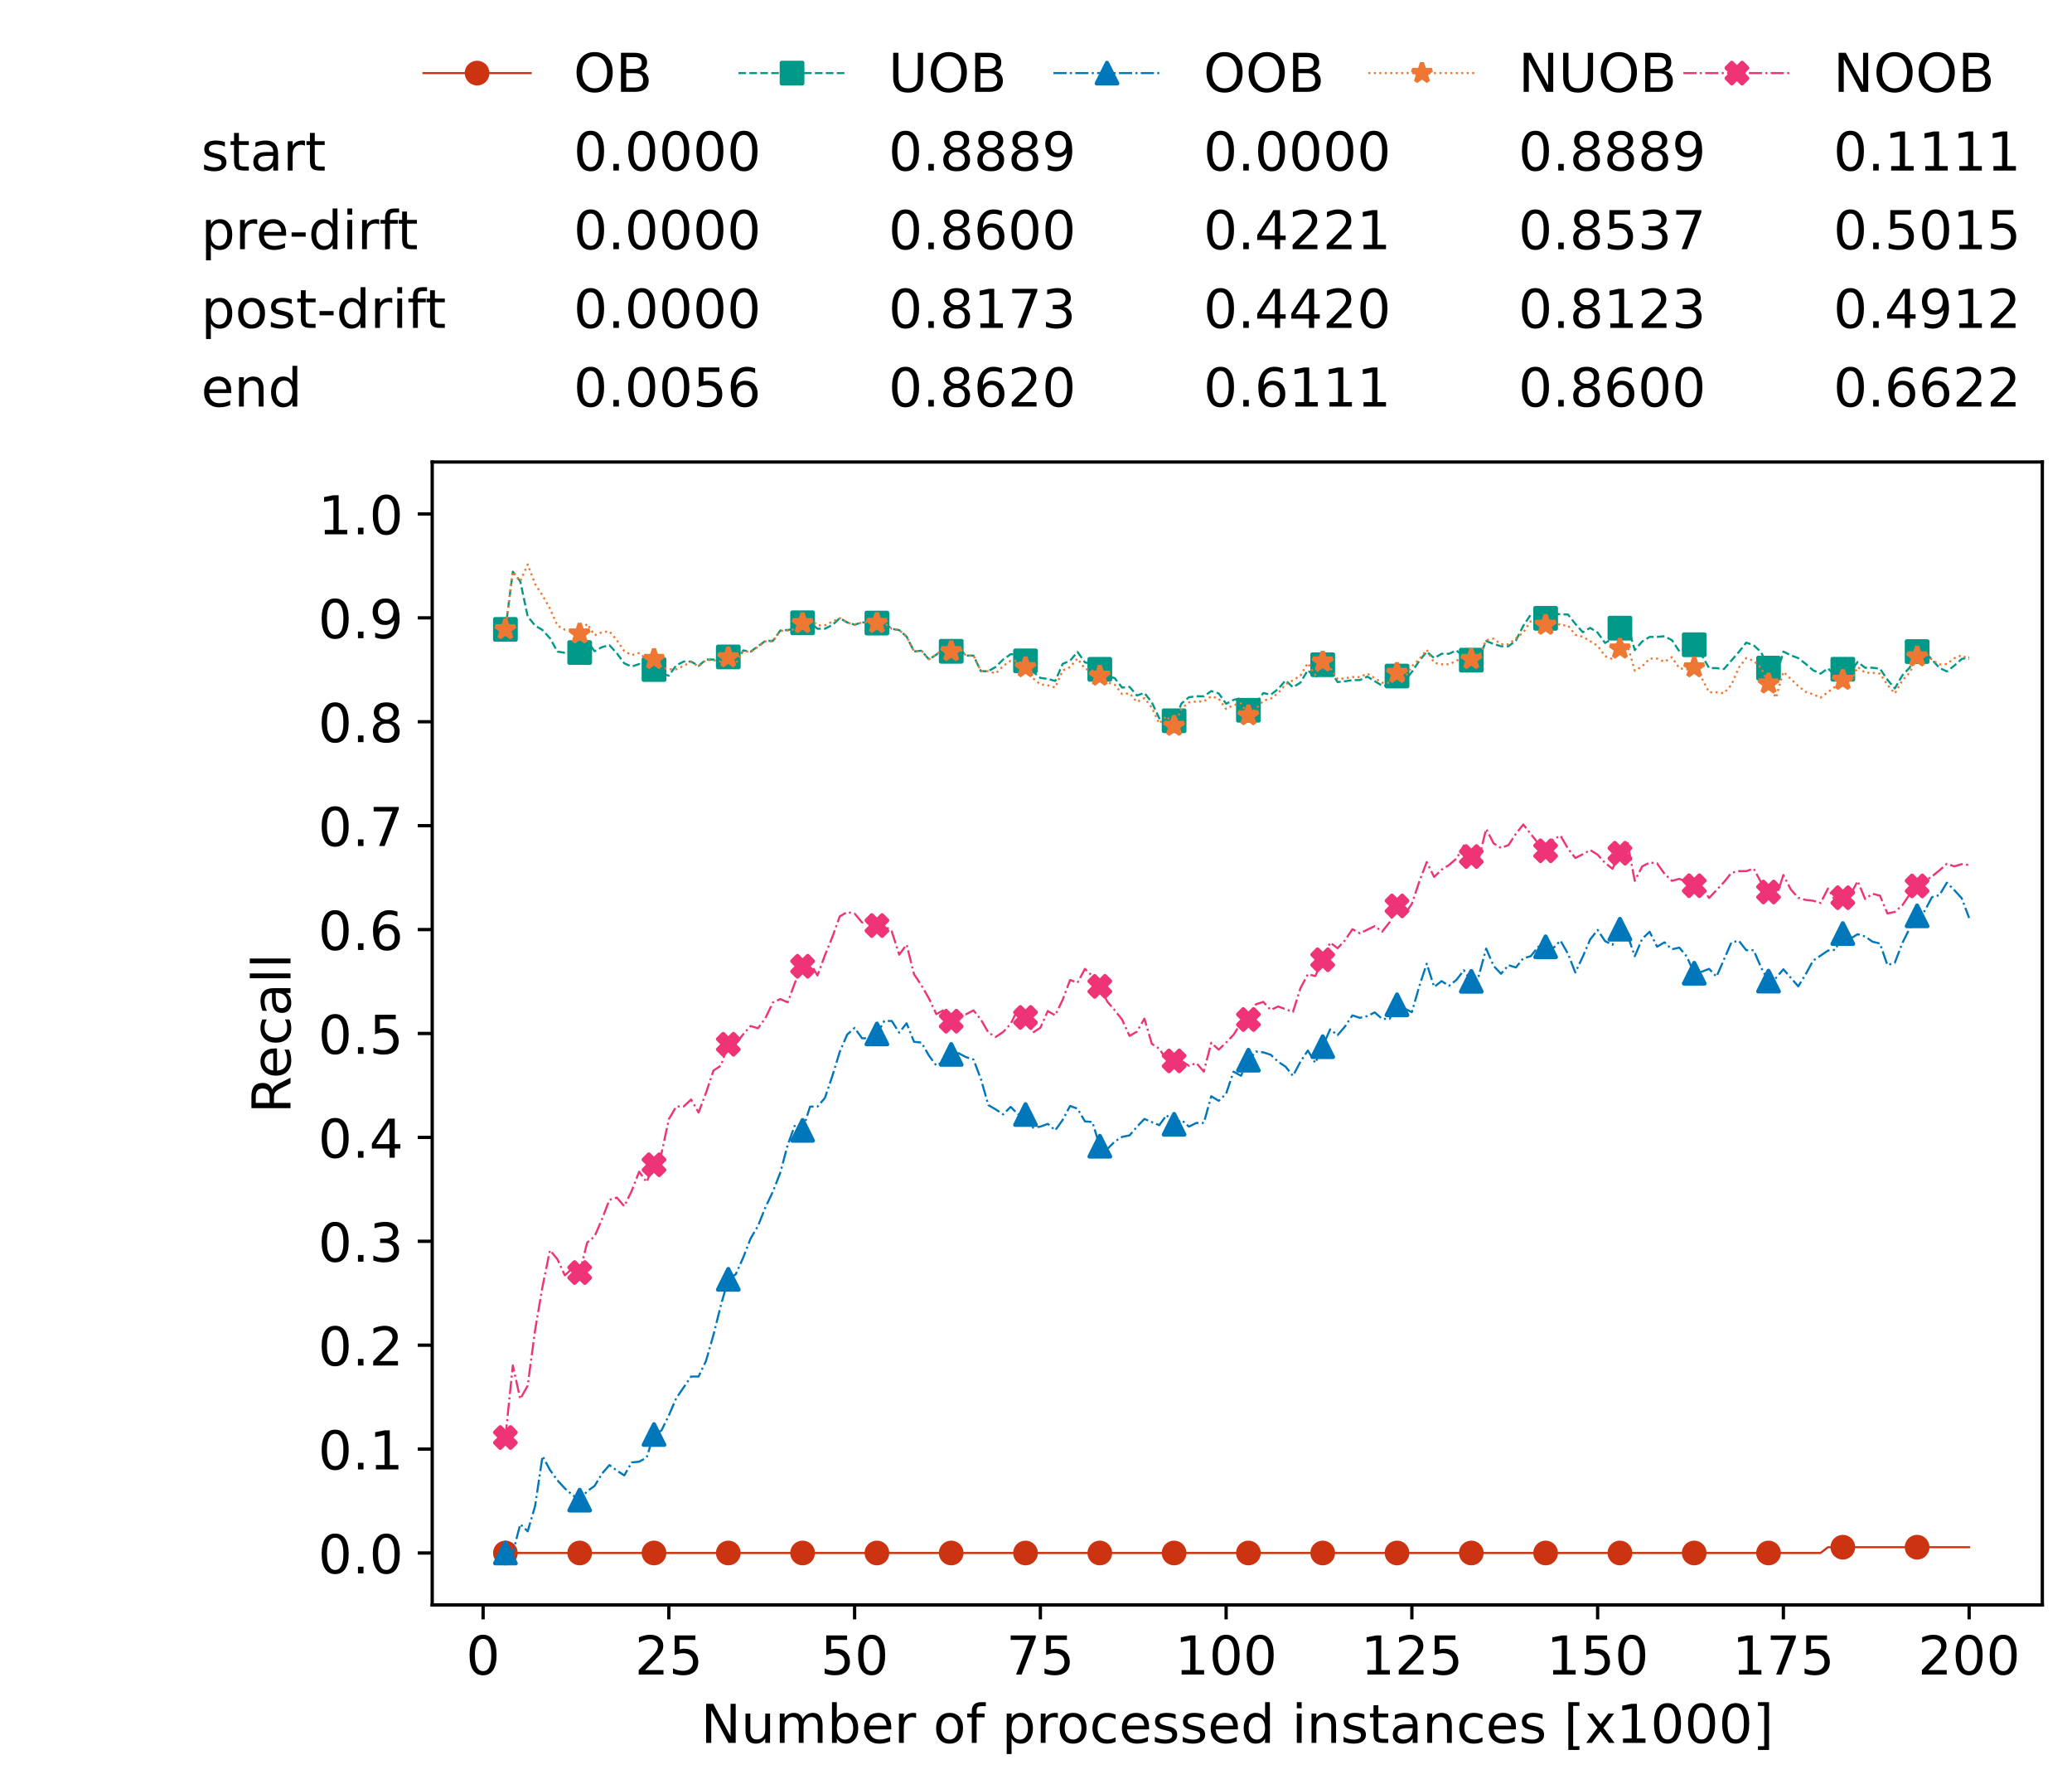 <?xml version="1.0" encoding="utf-8" standalone="no"?>
<!DOCTYPE svg PUBLIC "-//W3C//DTD SVG 1.1//EN"
  "http://www.w3.org/Graphics/SVG/1.1/DTD/svg11.dtd">
<!-- Created with matplotlib (https://matplotlib.org/) -->
<svg height="432.615pt" version="1.1" viewBox="0 0 502.65 432.615" width="502.65pt" xmlns="http://www.w3.org/2000/svg" xmlns:xlink="http://www.w3.org/1999/xlink">
 <defs>
  <style type="text/css">*{stroke-linecap:butt;stroke-linejoin:round;}</style>
 </defs>
 <g id="figure_1">
  <g id="patch_1">
   <path d="M 0 432.615 
L 502.65 432.615 
L 502.65 0 
L 0 0 
z
" style="fill:#ffffff;"/>
  </g>
  <g id="axes_1">
   <g id="patch_2">
    <path d="M 104.85 389.252 
L 495.45 389.252 
L 495.45 112.052 
L 104.85 112.052 
z
" style="fill:#ffffff;"/>
   </g>
   <g id="matplotlib.axis_1">
    <g id="xtick_1">
     <g id="line2d_1">
      <defs>
       <path d="M 0 0 
L 0 3.5 
" id="m6be49a9c76" style="stroke:#000000;stroke-width:0.8;"/>
      </defs>
      <g>
       <use style="stroke:#000000;stroke-width:0.8;" x="117.197" xlink:href="#m6be49a9c76" y="389.252"/>
      </g>
     </g>
     <g id="text_1">
      <!-- 0 -->
      <g transform="translate(113.061 406.13)scale(0.13 -0.13)">
       <defs>
        <path d="M 31.781 66.406 
Q 24.172 66.406 20.328 58.906 
Q 16.5 51.422 16.5 36.375 
Q 16.5 21.391 20.328 13.891 
Q 24.172 6.391 31.781 6.391 
Q 39.453 6.391 43.281 13.891 
Q 47.125 21.391 47.125 36.375 
Q 47.125 51.422 43.281 58.906 
Q 39.453 66.406 31.781 66.406 
z
M 31.781 74.219 
Q 44.047 74.219 50.516 64.516 
Q 56.984 54.828 56.984 36.375 
Q 56.984 17.969 50.516 8.266 
Q 44.047 -1.422 31.781 -1.422 
Q 19.531 -1.422 13.062 8.266 
Q 6.594 17.969 6.594 36.375 
Q 6.594 54.828 13.062 64.516 
Q 19.531 74.219 31.781 74.219 
z
" id="DejaVuSans-48"/>
       </defs>
       <use xlink:href="#DejaVuSans-48"/>
      </g>
     </g>
    </g>
    <g id="xtick_2">
     <g id="line2d_2">
      <g>
       <use style="stroke:#000000;stroke-width:0.8;" x="162.259" xlink:href="#m6be49a9c76" y="389.252"/>
      </g>
     </g>
     <g id="text_2">
      <!-- 25 -->
      <g transform="translate(153.988 406.13)scale(0.13 -0.13)">
       <defs>
        <path d="M 19.188 8.297 
L 53.609 8.297 
L 53.609 0 
L 7.328 0 
L 7.328 8.297 
Q 12.938 14.109 22.625 23.891 
Q 32.328 33.688 34.812 36.531 
Q 39.547 41.844 41.422 45.531 
Q 43.312 49.219 43.312 52.781 
Q 43.312 58.594 39.234 62.25 
Q 35.156 65.922 28.609 65.922 
Q 23.969 65.922 18.812 64.312 
Q 13.672 62.703 7.812 59.422 
L 7.812 69.391 
Q 13.766 71.781 18.938 73 
Q 24.125 74.219 28.422 74.219 
Q 39.75 74.219 46.484 68.547 
Q 53.219 62.891 53.219 53.422 
Q 53.219 48.922 51.531 44.891 
Q 49.859 40.875 45.406 35.406 
Q 44.188 33.984 37.641 27.219 
Q 31.109 20.453 19.188 8.297 
z
" id="DejaVuSans-50"/>
        <path d="M 10.797 72.906 
L 49.516 72.906 
L 49.516 64.594 
L 19.828 64.594 
L 19.828 46.734 
Q 21.969 47.469 24.109 47.828 
Q 26.266 48.188 28.422 48.188 
Q 40.625 48.188 47.75 41.5 
Q 54.891 34.812 54.891 23.391 
Q 54.891 11.625 47.562 5.094 
Q 40.234 -1.422 26.906 -1.422 
Q 22.312 -1.422 17.547 -0.641 
Q 12.797 0.141 7.719 1.703 
L 7.719 11.625 
Q 12.109 9.234 16.797 8.062 
Q 21.484 6.891 26.703 6.891 
Q 35.156 6.891 40.078 11.328 
Q 45.016 15.766 45.016 23.391 
Q 45.016 31 40.078 35.438 
Q 35.156 39.891 26.703 39.891 
Q 22.75 39.891 18.812 39.016 
Q 14.891 38.141 10.797 36.281 
z
" id="DejaVuSans-53"/>
       </defs>
       <use xlink:href="#DejaVuSans-50"/>
       <use x="63.623" xlink:href="#DejaVuSans-53"/>
      </g>
     </g>
    </g>
    <g id="xtick_3">
     <g id="line2d_3">
      <g>
       <use style="stroke:#000000;stroke-width:0.8;" x="207.322" xlink:href="#m6be49a9c76" y="389.252"/>
      </g>
     </g>
     <g id="text_3">
      <!-- 50 -->
      <g transform="translate(199.05 406.13)scale(0.13 -0.13)">
       <use xlink:href="#DejaVuSans-53"/>
       <use x="63.623" xlink:href="#DejaVuSans-48"/>
      </g>
     </g>
    </g>
    <g id="xtick_4">
     <g id="line2d_4">
      <g>
       <use style="stroke:#000000;stroke-width:0.8;" x="252.384" xlink:href="#m6be49a9c76" y="389.252"/>
      </g>
     </g>
     <g id="text_4">
      <!-- 75 -->
      <g transform="translate(244.113 406.13)scale(0.13 -0.13)">
       <defs>
        <path d="M 8.203 72.906 
L 55.078 72.906 
L 55.078 68.703 
L 28.609 0 
L 18.312 0 
L 43.219 64.594 
L 8.203 64.594 
z
" id="DejaVuSans-55"/>
       </defs>
       <use xlink:href="#DejaVuSans-55"/>
       <use x="63.623" xlink:href="#DejaVuSans-53"/>
      </g>
     </g>
    </g>
    <g id="xtick_5">
     <g id="line2d_5">
      <g>
       <use style="stroke:#000000;stroke-width:0.8;" x="297.446" xlink:href="#m6be49a9c76" y="389.252"/>
      </g>
     </g>
     <g id="text_5">
      <!-- 100 -->
      <g transform="translate(285.039 406.13)scale(0.13 -0.13)">
       <defs>
        <path d="M 12.406 8.297 
L 28.516 8.297 
L 28.516 63.922 
L 10.984 60.406 
L 10.984 69.391 
L 28.422 72.906 
L 38.281 72.906 
L 38.281 8.297 
L 54.391 8.297 
L 54.391 0 
L 12.406 0 
z
" id="DejaVuSans-49"/>
       </defs>
       <use xlink:href="#DejaVuSans-49"/>
       <use x="63.623" xlink:href="#DejaVuSans-48"/>
       <use x="127.246" xlink:href="#DejaVuSans-48"/>
      </g>
     </g>
    </g>
    <g id="xtick_6">
     <g id="line2d_6">
      <g>
       <use style="stroke:#000000;stroke-width:0.8;" x="342.509" xlink:href="#m6be49a9c76" y="389.252"/>
      </g>
     </g>
     <g id="text_6">
      <!-- 125 -->
      <g transform="translate(330.102 406.13)scale(0.13 -0.13)">
       <use xlink:href="#DejaVuSans-49"/>
       <use x="63.623" xlink:href="#DejaVuSans-50"/>
       <use x="127.246" xlink:href="#DejaVuSans-53"/>
      </g>
     </g>
    </g>
    <g id="xtick_7">
     <g id="line2d_7">
      <g>
       <use style="stroke:#000000;stroke-width:0.8;" x="387.571" xlink:href="#m6be49a9c76" y="389.252"/>
      </g>
     </g>
     <g id="text_7">
      <!-- 150 -->
      <g transform="translate(375.164 406.13)scale(0.13 -0.13)">
       <use xlink:href="#DejaVuSans-49"/>
       <use x="63.623" xlink:href="#DejaVuSans-53"/>
       <use x="127.246" xlink:href="#DejaVuSans-48"/>
      </g>
     </g>
    </g>
    <g id="xtick_8">
     <g id="line2d_8">
      <g>
       <use style="stroke:#000000;stroke-width:0.8;" x="432.633" xlink:href="#m6be49a9c76" y="389.252"/>
      </g>
     </g>
     <g id="text_8">
      <!-- 175 -->
      <g transform="translate(420.226 406.13)scale(0.13 -0.13)">
       <use xlink:href="#DejaVuSans-49"/>
       <use x="63.623" xlink:href="#DejaVuSans-55"/>
       <use x="127.246" xlink:href="#DejaVuSans-53"/>
      </g>
     </g>
    </g>
    <g id="xtick_9">
     <g id="line2d_9">
      <g>
       <use style="stroke:#000000;stroke-width:0.8;" x="477.695" xlink:href="#m6be49a9c76" y="389.252"/>
      </g>
     </g>
     <g id="text_9">
      <!-- 200 -->
      <g transform="translate(465.289 406.13)scale(0.13 -0.13)">
       <use xlink:href="#DejaVuSans-50"/>
       <use x="63.623" xlink:href="#DejaVuSans-48"/>
       <use x="127.246" xlink:href="#DejaVuSans-48"/>
      </g>
     </g>
    </g>
    <g id="text_10">
     <!-- Number of processed instances [x1000] -->
     <g transform="translate(170.025 422.711)scale(0.13 -0.13)">
      <defs>
       <path d="M 9.812 72.906 
L 23.094 72.906 
L 55.422 11.922 
L 55.422 72.906 
L 64.984 72.906 
L 64.984 0 
L 51.703 0 
L 19.391 60.984 
L 19.391 0 
L 9.812 0 
z
" id="DejaVuSans-78"/>
       <path d="M 8.5 21.578 
L 8.5 54.688 
L 17.484 54.688 
L 17.484 21.922 
Q 17.484 14.156 20.5 10.266 
Q 23.531 6.391 29.594 6.391 
Q 36.859 6.391 41.078 11.031 
Q 45.312 15.672 45.312 23.688 
L 45.312 54.688 
L 54.297 54.688 
L 54.297 0 
L 45.312 0 
L 45.312 8.406 
Q 42.047 3.422 37.719 1 
Q 33.406 -1.422 27.688 -1.422 
Q 18.266 -1.422 13.375 4.438 
Q 8.5 10.297 8.5 21.578 
z
M 31.109 56 
z
" id="DejaVuSans-117"/>
       <path d="M 52 44.188 
Q 55.375 50.25 60.062 53.125 
Q 64.75 56 71.094 56 
Q 79.641 56 84.281 50.016 
Q 88.922 44.047 88.922 33.016 
L 88.922 0 
L 79.891 0 
L 79.891 32.719 
Q 79.891 40.578 77.094 44.375 
Q 74.312 48.188 68.609 48.188 
Q 61.625 48.188 57.562 43.547 
Q 53.516 38.922 53.516 30.906 
L 53.516 0 
L 44.484 0 
L 44.484 32.719 
Q 44.484 40.625 41.703 44.406 
Q 38.922 48.188 33.109 48.188 
Q 26.219 48.188 22.156 43.531 
Q 18.109 38.875 18.109 30.906 
L 18.109 0 
L 9.078 0 
L 9.078 54.688 
L 18.109 54.688 
L 18.109 46.188 
Q 21.188 51.219 25.484 53.609 
Q 29.781 56 35.688 56 
Q 41.656 56 45.828 52.969 
Q 50 49.953 52 44.188 
z
" id="DejaVuSans-109"/>
       <path d="M 48.688 27.297 
Q 48.688 37.203 44.609 42.844 
Q 40.531 48.484 33.406 48.484 
Q 26.266 48.484 22.188 42.844 
Q 18.109 37.203 18.109 27.297 
Q 18.109 17.391 22.188 11.75 
Q 26.266 6.109 33.406 6.109 
Q 40.531 6.109 44.609 11.75 
Q 48.688 17.391 48.688 27.297 
z
M 18.109 46.391 
Q 20.953 51.266 25.266 53.625 
Q 29.594 56 35.594 56 
Q 45.562 56 51.781 48.094 
Q 58.016 40.188 58.016 27.297 
Q 58.016 14.406 51.781 6.484 
Q 45.562 -1.422 35.594 -1.422 
Q 29.594 -1.422 25.266 0.953 
Q 20.953 3.328 18.109 8.203 
L 18.109 0 
L 9.078 0 
L 9.078 75.984 
L 18.109 75.984 
z
" id="DejaVuSans-98"/>
       <path d="M 56.203 29.594 
L 56.203 25.203 
L 14.891 25.203 
Q 15.484 15.922 20.484 11.062 
Q 25.484 6.203 34.422 6.203 
Q 39.594 6.203 44.453 7.469 
Q 49.312 8.734 54.109 11.281 
L 54.109 2.781 
Q 49.266 0.734 44.188 -0.344 
Q 39.109 -1.422 33.891 -1.422 
Q 20.797 -1.422 13.156 6.188 
Q 5.516 13.812 5.516 26.812 
Q 5.516 40.234 12.766 48.109 
Q 20.016 56 32.328 56 
Q 43.359 56 49.781 48.891 
Q 56.203 41.797 56.203 29.594 
z
M 47.219 32.234 
Q 47.125 39.594 43.094 43.984 
Q 39.062 48.391 32.422 48.391 
Q 24.906 48.391 20.391 44.141 
Q 15.875 39.891 15.188 32.172 
z
" id="DejaVuSans-101"/>
       <path d="M 41.109 46.297 
Q 39.594 47.172 37.812 47.578 
Q 36.031 48 33.891 48 
Q 26.266 48 22.188 43.047 
Q 18.109 38.094 18.109 28.812 
L 18.109 0 
L 9.078 0 
L 9.078 54.688 
L 18.109 54.688 
L 18.109 46.188 
Q 20.953 51.172 25.484 53.578 
Q 30.031 56 36.531 56 
Q 37.453 56 38.578 55.875 
Q 39.703 55.766 41.062 55.516 
z
" id="DejaVuSans-114"/>
       <path id="DejaVuSans-32"/>
       <path d="M 30.609 48.391 
Q 23.391 48.391 19.188 42.75 
Q 14.984 37.109 14.984 27.297 
Q 14.984 17.484 19.156 11.844 
Q 23.344 6.203 30.609 6.203 
Q 37.797 6.203 41.984 11.859 
Q 46.188 17.531 46.188 27.297 
Q 46.188 37.016 41.984 42.703 
Q 37.797 48.391 30.609 48.391 
z
M 30.609 56 
Q 42.328 56 49.016 48.375 
Q 55.719 40.766 55.719 27.297 
Q 55.719 13.875 49.016 6.219 
Q 42.328 -1.422 30.609 -1.422 
Q 18.844 -1.422 12.172 6.219 
Q 5.516 13.875 5.516 27.297 
Q 5.516 40.766 12.172 48.375 
Q 18.844 56 30.609 56 
z
" id="DejaVuSans-111"/>
       <path d="M 37.109 75.984 
L 37.109 68.5 
L 28.516 68.5 
Q 23.688 68.5 21.797 66.547 
Q 19.922 64.594 19.922 59.516 
L 19.922 54.688 
L 34.719 54.688 
L 34.719 47.703 
L 19.922 47.703 
L 19.922 0 
L 10.891 0 
L 10.891 47.703 
L 2.297 47.703 
L 2.297 54.688 
L 10.891 54.688 
L 10.891 58.5 
Q 10.891 67.625 15.141 71.797 
Q 19.391 75.984 28.609 75.984 
z
" id="DejaVuSans-102"/>
       <path d="M 18.109 8.203 
L 18.109 -20.797 
L 9.078 -20.797 
L 9.078 54.688 
L 18.109 54.688 
L 18.109 46.391 
Q 20.953 51.266 25.266 53.625 
Q 29.594 56 35.594 56 
Q 45.562 56 51.781 48.094 
Q 58.016 40.188 58.016 27.297 
Q 58.016 14.406 51.781 6.484 
Q 45.562 -1.422 35.594 -1.422 
Q 29.594 -1.422 25.266 0.953 
Q 20.953 3.328 18.109 8.203 
z
M 48.688 27.297 
Q 48.688 37.203 44.609 42.844 
Q 40.531 48.484 33.406 48.484 
Q 26.266 48.484 22.188 42.844 
Q 18.109 37.203 18.109 27.297 
Q 18.109 17.391 22.188 11.75 
Q 26.266 6.109 33.406 6.109 
Q 40.531 6.109 44.609 11.75 
Q 48.688 17.391 48.688 27.297 
z
" id="DejaVuSans-112"/>
       <path d="M 48.781 52.594 
L 48.781 44.188 
Q 44.969 46.297 41.141 47.344 
Q 37.312 48.391 33.406 48.391 
Q 24.656 48.391 19.812 42.844 
Q 14.984 37.312 14.984 27.297 
Q 14.984 17.281 19.812 11.734 
Q 24.656 6.203 33.406 6.203 
Q 37.312 6.203 41.141 7.25 
Q 44.969 8.297 48.781 10.406 
L 48.781 2.094 
Q 45.016 0.344 40.984 -0.531 
Q 36.969 -1.422 32.422 -1.422 
Q 20.062 -1.422 12.781 6.344 
Q 5.516 14.109 5.516 27.297 
Q 5.516 40.672 12.859 48.328 
Q 20.219 56 33.016 56 
Q 37.156 56 41.109 55.141 
Q 45.062 54.297 48.781 52.594 
z
" id="DejaVuSans-99"/>
       <path d="M 44.281 53.078 
L 44.281 44.578 
Q 40.484 46.531 36.375 47.5 
Q 32.281 48.484 27.875 48.484 
Q 21.188 48.484 17.844 46.438 
Q 14.5 44.391 14.5 40.281 
Q 14.5 37.156 16.891 35.375 
Q 19.281 33.594 26.516 31.984 
L 29.594 31.297 
Q 39.156 29.25 43.188 25.516 
Q 47.219 21.781 47.219 15.094 
Q 47.219 7.469 41.188 3.016 
Q 35.156 -1.422 24.609 -1.422 
Q 20.219 -1.422 15.453 -0.562 
Q 10.688 0.297 5.422 2 
L 5.422 11.281 
Q 10.406 8.688 15.234 7.391 
Q 20.062 6.109 24.812 6.109 
Q 31.156 6.109 34.562 8.281 
Q 37.984 10.453 37.984 14.406 
Q 37.984 18.062 35.516 20.016 
Q 33.062 21.969 24.703 23.781 
L 21.578 24.516 
Q 13.234 26.266 9.516 29.906 
Q 5.812 33.547 5.812 39.891 
Q 5.812 47.609 11.281 51.797 
Q 16.75 56 26.812 56 
Q 31.781 56 36.172 55.266 
Q 40.578 54.547 44.281 53.078 
z
" id="DejaVuSans-115"/>
       <path d="M 45.406 46.391 
L 45.406 75.984 
L 54.391 75.984 
L 54.391 0 
L 45.406 0 
L 45.406 8.203 
Q 42.578 3.328 38.25 0.953 
Q 33.938 -1.422 27.875 -1.422 
Q 17.969 -1.422 11.734 6.484 
Q 5.516 14.406 5.516 27.297 
Q 5.516 40.188 11.734 48.094 
Q 17.969 56 27.875 56 
Q 33.938 56 38.25 53.625 
Q 42.578 51.266 45.406 46.391 
z
M 14.797 27.297 
Q 14.797 17.391 18.875 11.75 
Q 22.953 6.109 30.078 6.109 
Q 37.203 6.109 41.297 11.75 
Q 45.406 17.391 45.406 27.297 
Q 45.406 37.203 41.297 42.844 
Q 37.203 48.484 30.078 48.484 
Q 22.953 48.484 18.875 42.844 
Q 14.797 37.203 14.797 27.297 
z
" id="DejaVuSans-100"/>
       <path d="M 9.422 54.688 
L 18.406 54.688 
L 18.406 0 
L 9.422 0 
z
M 9.422 75.984 
L 18.406 75.984 
L 18.406 64.594 
L 9.422 64.594 
z
" id="DejaVuSans-105"/>
       <path d="M 54.891 33.016 
L 54.891 0 
L 45.906 0 
L 45.906 32.719 
Q 45.906 40.484 42.875 44.328 
Q 39.844 48.188 33.797 48.188 
Q 26.516 48.188 22.312 43.547 
Q 18.109 38.922 18.109 30.906 
L 18.109 0 
L 9.078 0 
L 9.078 54.688 
L 18.109 54.688 
L 18.109 46.188 
Q 21.344 51.125 25.703 53.562 
Q 30.078 56 35.797 56 
Q 45.219 56 50.047 50.172 
Q 54.891 44.344 54.891 33.016 
z
" id="DejaVuSans-110"/>
       <path d="M 18.312 70.219 
L 18.312 54.688 
L 36.812 54.688 
L 36.812 47.703 
L 18.312 47.703 
L 18.312 18.016 
Q 18.312 11.328 20.141 9.422 
Q 21.969 7.516 27.594 7.516 
L 36.812 7.516 
L 36.812 0 
L 27.594 0 
Q 17.188 0 13.234 3.875 
Q 9.281 7.766 9.281 18.016 
L 9.281 47.703 
L 2.688 47.703 
L 2.688 54.688 
L 9.281 54.688 
L 9.281 70.219 
z
" id="DejaVuSans-116"/>
       <path d="M 34.281 27.484 
Q 23.391 27.484 19.188 25 
Q 14.984 22.516 14.984 16.5 
Q 14.984 11.719 18.141 8.906 
Q 21.297 6.109 26.703 6.109 
Q 34.188 6.109 38.703 11.406 
Q 43.219 16.703 43.219 25.484 
L 43.219 27.484 
z
M 52.203 31.203 
L 52.203 0 
L 43.219 0 
L 43.219 8.297 
Q 40.141 3.328 35.547 0.953 
Q 30.953 -1.422 24.312 -1.422 
Q 15.922 -1.422 10.953 3.297 
Q 6 8.016 6 15.922 
Q 6 25.141 12.172 29.828 
Q 18.359 34.516 30.609 34.516 
L 43.219 34.516 
L 43.219 35.406 
Q 43.219 41.609 39.141 45 
Q 35.062 48.391 27.688 48.391 
Q 23 48.391 18.547 47.266 
Q 14.109 46.141 10.016 43.891 
L 10.016 52.203 
Q 14.938 54.109 19.578 55.047 
Q 24.219 56 28.609 56 
Q 40.484 56 46.344 49.844 
Q 52.203 43.703 52.203 31.203 
z
" id="DejaVuSans-97"/>
       <path d="M 8.594 75.984 
L 29.297 75.984 
L 29.297 69 
L 17.578 69 
L 17.578 -6.203 
L 29.297 -6.203 
L 29.297 -13.188 
L 8.594 -13.188 
z
" id="DejaVuSans-91"/>
       <path d="M 54.891 54.688 
L 35.109 28.078 
L 55.906 0 
L 45.312 0 
L 29.391 21.484 
L 13.484 0 
L 2.875 0 
L 24.125 28.609 
L 4.688 54.688 
L 15.281 54.688 
L 29.781 35.203 
L 44.281 54.688 
z
" id="DejaVuSans-120"/>
       <path d="M 30.422 75.984 
L 30.422 -13.188 
L 9.719 -13.188 
L 9.719 -6.203 
L 21.391 -6.203 
L 21.391 69 
L 9.719 69 
L 9.719 75.984 
z
" id="DejaVuSans-93"/>
      </defs>
      <use xlink:href="#DejaVuSans-78"/>
      <use x="74.805" xlink:href="#DejaVuSans-117"/>
      <use x="138.184" xlink:href="#DejaVuSans-109"/>
      <use x="235.596" xlink:href="#DejaVuSans-98"/>
      <use x="299.072" xlink:href="#DejaVuSans-101"/>
      <use x="360.596" xlink:href="#DejaVuSans-114"/>
      <use x="401.709" xlink:href="#DejaVuSans-32"/>
      <use x="433.496" xlink:href="#DejaVuSans-111"/>
      <use x="494.678" xlink:href="#DejaVuSans-102"/>
      <use x="529.883" xlink:href="#DejaVuSans-32"/>
      <use x="561.67" xlink:href="#DejaVuSans-112"/>
      <use x="625.146" xlink:href="#DejaVuSans-114"/>
      <use x="664.01" xlink:href="#DejaVuSans-111"/>
      <use x="725.191" xlink:href="#DejaVuSans-99"/>
      <use x="780.172" xlink:href="#DejaVuSans-101"/>
      <use x="841.695" xlink:href="#DejaVuSans-115"/>
      <use x="893.795" xlink:href="#DejaVuSans-115"/>
      <use x="945.895" xlink:href="#DejaVuSans-101"/>
      <use x="1007.418" xlink:href="#DejaVuSans-100"/>
      <use x="1070.895" xlink:href="#DejaVuSans-32"/>
      <use x="1102.682" xlink:href="#DejaVuSans-105"/>
      <use x="1130.465" xlink:href="#DejaVuSans-110"/>
      <use x="1193.844" xlink:href="#DejaVuSans-115"/>
      <use x="1245.943" xlink:href="#DejaVuSans-116"/>
      <use x="1285.152" xlink:href="#DejaVuSans-97"/>
      <use x="1346.432" xlink:href="#DejaVuSans-110"/>
      <use x="1409.811" xlink:href="#DejaVuSans-99"/>
      <use x="1464.791" xlink:href="#DejaVuSans-101"/>
      <use x="1526.314" xlink:href="#DejaVuSans-115"/>
      <use x="1578.414" xlink:href="#DejaVuSans-32"/>
      <use x="1610.201" xlink:href="#DejaVuSans-91"/>
      <use x="1649.215" xlink:href="#DejaVuSans-120"/>
      <use x="1708.395" xlink:href="#DejaVuSans-49"/>
      <use x="1772.018" xlink:href="#DejaVuSans-48"/>
      <use x="1835.641" xlink:href="#DejaVuSans-48"/>
      <use x="1899.264" xlink:href="#DejaVuSans-48"/>
      <use x="1962.887" xlink:href="#DejaVuSans-93"/>
     </g>
    </g>
   </g>
   <g id="matplotlib.axis_2">
    <g id="ytick_1">
     <g id="line2d_10">
      <defs>
       <path d="M 0 0 
L -3.5 0 
" id="ma80673bced" style="stroke:#000000;stroke-width:0.8;"/>
      </defs>
      <g>
       <use style="stroke:#000000;stroke-width:0.8;" x="104.85" xlink:href="#ma80673bced" y="376.652"/>
      </g>
     </g>
     <g id="text_11">
      <!-- 0.0 -->
      <g transform="translate(77.176 381.591)scale(0.13 -0.13)">
       <defs>
        <path d="M 10.688 12.406 
L 21 12.406 
L 21 0 
L 10.688 0 
z
" id="DejaVuSans-46"/>
       </defs>
       <use xlink:href="#DejaVuSans-48"/>
       <use x="63.623" xlink:href="#DejaVuSans-46"/>
       <use x="95.41" xlink:href="#DejaVuSans-48"/>
      </g>
     </g>
    </g>
    <g id="ytick_2">
     <g id="line2d_11">
      <g>
       <use style="stroke:#000000;stroke-width:0.8;" x="104.85" xlink:href="#ma80673bced" y="351.452"/>
      </g>
     </g>
     <g id="text_12">
      <!-- 0.1 -->
      <g transform="translate(77.176 356.391)scale(0.13 -0.13)">
       <use xlink:href="#DejaVuSans-48"/>
       <use x="63.623" xlink:href="#DejaVuSans-46"/>
       <use x="95.41" xlink:href="#DejaVuSans-49"/>
      </g>
     </g>
    </g>
    <g id="ytick_3">
     <g id="line2d_12">
      <g>
       <use style="stroke:#000000;stroke-width:0.8;" x="104.85" xlink:href="#ma80673bced" y="326.252"/>
      </g>
     </g>
     <g id="text_13">
      <!-- 0.2 -->
      <g transform="translate(77.176 331.191)scale(0.13 -0.13)">
       <use xlink:href="#DejaVuSans-48"/>
       <use x="63.623" xlink:href="#DejaVuSans-46"/>
       <use x="95.41" xlink:href="#DejaVuSans-50"/>
      </g>
     </g>
    </g>
    <g id="ytick_4">
     <g id="line2d_13">
      <g>
       <use style="stroke:#000000;stroke-width:0.8;" x="104.85" xlink:href="#ma80673bced" y="301.052"/>
      </g>
     </g>
     <g id="text_14">
      <!-- 0.3 -->
      <g transform="translate(77.176 305.991)scale(0.13 -0.13)">
       <defs>
        <path d="M 40.578 39.312 
Q 47.656 37.797 51.625 33 
Q 55.609 28.219 55.609 21.188 
Q 55.609 10.406 48.188 4.484 
Q 40.766 -1.422 27.094 -1.422 
Q 22.516 -1.422 17.656 -0.516 
Q 12.797 0.391 7.625 2.203 
L 7.625 11.719 
Q 11.719 9.328 16.594 8.109 
Q 21.484 6.891 26.812 6.891 
Q 36.078 6.891 40.938 10.547 
Q 45.797 14.203 45.797 21.188 
Q 45.797 27.641 41.281 31.266 
Q 36.766 34.906 28.719 34.906 
L 20.219 34.906 
L 20.219 43.016 
L 29.109 43.016 
Q 36.375 43.016 40.234 45.922 
Q 44.094 48.828 44.094 54.297 
Q 44.094 59.906 40.109 62.906 
Q 36.141 65.922 28.719 65.922 
Q 24.656 65.922 20.016 65.031 
Q 15.375 64.156 9.812 62.312 
L 9.812 71.094 
Q 15.438 72.656 20.344 73.438 
Q 25.25 74.219 29.594 74.219 
Q 40.828 74.219 47.359 69.109 
Q 53.906 64.016 53.906 55.328 
Q 53.906 49.266 50.438 45.094 
Q 46.969 40.922 40.578 39.312 
z
" id="DejaVuSans-51"/>
       </defs>
       <use xlink:href="#DejaVuSans-48"/>
       <use x="63.623" xlink:href="#DejaVuSans-46"/>
       <use x="95.41" xlink:href="#DejaVuSans-51"/>
      </g>
     </g>
    </g>
    <g id="ytick_5">
     <g id="line2d_14">
      <g>
       <use style="stroke:#000000;stroke-width:0.8;" x="104.85" xlink:href="#ma80673bced" y="275.852"/>
      </g>
     </g>
     <g id="text_15">
      <!-- 0.4 -->
      <g transform="translate(77.176 280.791)scale(0.13 -0.13)">
       <defs>
        <path d="M 37.797 64.312 
L 12.891 25.391 
L 37.797 25.391 
z
M 35.203 72.906 
L 47.609 72.906 
L 47.609 25.391 
L 58.016 25.391 
L 58.016 17.188 
L 47.609 17.188 
L 47.609 0 
L 37.797 0 
L 37.797 17.188 
L 4.891 17.188 
L 4.891 26.703 
z
" id="DejaVuSans-52"/>
       </defs>
       <use xlink:href="#DejaVuSans-48"/>
       <use x="63.623" xlink:href="#DejaVuSans-46"/>
       <use x="95.41" xlink:href="#DejaVuSans-52"/>
      </g>
     </g>
    </g>
    <g id="ytick_6">
     <g id="line2d_15">
      <g>
       <use style="stroke:#000000;stroke-width:0.8;" x="104.85" xlink:href="#ma80673bced" y="250.652"/>
      </g>
     </g>
     <g id="text_16">
      <!-- 0.5 -->
      <g transform="translate(77.176 255.591)scale(0.13 -0.13)">
       <use xlink:href="#DejaVuSans-48"/>
       <use x="63.623" xlink:href="#DejaVuSans-46"/>
       <use x="95.41" xlink:href="#DejaVuSans-53"/>
      </g>
     </g>
    </g>
    <g id="ytick_7">
     <g id="line2d_16">
      <g>
       <use style="stroke:#000000;stroke-width:0.8;" x="104.85" xlink:href="#ma80673bced" y="225.452"/>
      </g>
     </g>
     <g id="text_17">
      <!-- 0.6 -->
      <g transform="translate(77.176 230.391)scale(0.13 -0.13)">
       <defs>
        <path d="M 33.016 40.375 
Q 26.375 40.375 22.484 35.828 
Q 18.609 31.297 18.609 23.391 
Q 18.609 15.531 22.484 10.953 
Q 26.375 6.391 33.016 6.391 
Q 39.656 6.391 43.531 10.953 
Q 47.406 15.531 47.406 23.391 
Q 47.406 31.297 43.531 35.828 
Q 39.656 40.375 33.016 40.375 
z
M 52.594 71.297 
L 52.594 62.312 
Q 48.875 64.062 45.094 64.984 
Q 41.312 65.922 37.594 65.922 
Q 27.828 65.922 22.672 59.328 
Q 17.531 52.734 16.797 39.406 
Q 19.672 43.656 24.016 45.922 
Q 28.375 48.188 33.594 48.188 
Q 44.578 48.188 50.953 41.516 
Q 57.328 34.859 57.328 23.391 
Q 57.328 12.156 50.688 5.359 
Q 44.047 -1.422 33.016 -1.422 
Q 20.359 -1.422 13.672 8.266 
Q 6.984 17.969 6.984 36.375 
Q 6.984 53.656 15.188 63.938 
Q 23.391 74.219 37.203 74.219 
Q 40.922 74.219 44.703 73.484 
Q 48.484 72.75 52.594 71.297 
z
" id="DejaVuSans-54"/>
       </defs>
       <use xlink:href="#DejaVuSans-48"/>
       <use x="63.623" xlink:href="#DejaVuSans-46"/>
       <use x="95.41" xlink:href="#DejaVuSans-54"/>
      </g>
     </g>
    </g>
    <g id="ytick_8">
     <g id="line2d_17">
      <g>
       <use style="stroke:#000000;stroke-width:0.8;" x="104.85" xlink:href="#ma80673bced" y="200.252"/>
      </g>
     </g>
     <g id="text_18">
      <!-- 0.7 -->
      <g transform="translate(77.176 205.191)scale(0.13 -0.13)">
       <use xlink:href="#DejaVuSans-48"/>
       <use x="63.623" xlink:href="#DejaVuSans-46"/>
       <use x="95.41" xlink:href="#DejaVuSans-55"/>
      </g>
     </g>
    </g>
    <g id="ytick_9">
     <g id="line2d_18">
      <g>
       <use style="stroke:#000000;stroke-width:0.8;" x="104.85" xlink:href="#ma80673bced" y="175.052"/>
      </g>
     </g>
     <g id="text_19">
      <!-- 0.8 -->
      <g transform="translate(77.176 179.991)scale(0.13 -0.13)">
       <defs>
        <path d="M 31.781 34.625 
Q 24.75 34.625 20.719 30.859 
Q 16.703 27.094 16.703 20.516 
Q 16.703 13.922 20.719 10.156 
Q 24.75 6.391 31.781 6.391 
Q 38.812 6.391 42.859 10.172 
Q 46.922 13.969 46.922 20.516 
Q 46.922 27.094 42.891 30.859 
Q 38.875 34.625 31.781 34.625 
z
M 21.922 38.812 
Q 15.578 40.375 12.031 44.719 
Q 8.5 49.078 8.5 55.328 
Q 8.5 64.062 14.719 69.141 
Q 20.953 74.219 31.781 74.219 
Q 42.672 74.219 48.875 69.141 
Q 55.078 64.062 55.078 55.328 
Q 55.078 49.078 51.531 44.719 
Q 48 40.375 41.703 38.812 
Q 48.828 37.156 52.797 32.312 
Q 56.781 27.484 56.781 20.516 
Q 56.781 9.906 50.312 4.234 
Q 43.844 -1.422 31.781 -1.422 
Q 19.734 -1.422 13.25 4.234 
Q 6.781 9.906 6.781 20.516 
Q 6.781 27.484 10.781 32.312 
Q 14.797 37.156 21.922 38.812 
z
M 18.312 54.391 
Q 18.312 48.734 21.844 45.562 
Q 25.391 42.391 31.781 42.391 
Q 38.141 42.391 41.719 45.562 
Q 45.312 48.734 45.312 54.391 
Q 45.312 60.062 41.719 63.234 
Q 38.141 66.406 31.781 66.406 
Q 25.391 66.406 21.844 63.234 
Q 18.312 60.062 18.312 54.391 
z
" id="DejaVuSans-56"/>
       </defs>
       <use xlink:href="#DejaVuSans-48"/>
       <use x="63.623" xlink:href="#DejaVuSans-46"/>
       <use x="95.41" xlink:href="#DejaVuSans-56"/>
      </g>
     </g>
    </g>
    <g id="ytick_10">
     <g id="line2d_19">
      <g>
       <use style="stroke:#000000;stroke-width:0.8;" x="104.85" xlink:href="#ma80673bced" y="149.852"/>
      </g>
     </g>
     <g id="text_20">
      <!-- 0.9 -->
      <g transform="translate(77.176 154.791)scale(0.13 -0.13)">
       <defs>
        <path d="M 10.984 1.516 
L 10.984 10.5 
Q 14.703 8.734 18.5 7.812 
Q 22.312 6.891 25.984 6.891 
Q 35.75 6.891 40.891 13.453 
Q 46.047 20.016 46.781 33.406 
Q 43.953 29.203 39.594 26.953 
Q 35.25 24.703 29.984 24.703 
Q 19.047 24.703 12.672 31.312 
Q 6.297 37.938 6.297 49.422 
Q 6.297 60.641 12.938 67.422 
Q 19.578 74.219 30.609 74.219 
Q 43.266 74.219 49.922 64.516 
Q 56.594 54.828 56.594 36.375 
Q 56.594 19.141 48.406 8.859 
Q 40.234 -1.422 26.422 -1.422 
Q 22.703 -1.422 18.891 -0.688 
Q 15.094 0.047 10.984 1.516 
z
M 30.609 32.422 
Q 37.25 32.422 41.125 36.953 
Q 45.016 41.5 45.016 49.422 
Q 45.016 57.281 41.125 61.844 
Q 37.25 66.406 30.609 66.406 
Q 23.969 66.406 20.094 61.844 
Q 16.219 57.281 16.219 49.422 
Q 16.219 41.5 20.094 36.953 
Q 23.969 32.422 30.609 32.422 
z
" id="DejaVuSans-57"/>
       </defs>
       <use xlink:href="#DejaVuSans-48"/>
       <use x="63.623" xlink:href="#DejaVuSans-46"/>
       <use x="95.41" xlink:href="#DejaVuSans-57"/>
      </g>
     </g>
    </g>
    <g id="ytick_11">
     <g id="line2d_20">
      <g>
       <use style="stroke:#000000;stroke-width:0.8;" x="104.85" xlink:href="#ma80673bced" y="124.652"/>
      </g>
     </g>
     <g id="text_21">
      <!-- 1.0 -->
      <g transform="translate(77.176 129.591)scale(0.13 -0.13)">
       <use xlink:href="#DejaVuSans-49"/>
       <use x="63.623" xlink:href="#DejaVuSans-46"/>
       <use x="95.41" xlink:href="#DejaVuSans-48"/>
      </g>
     </g>
    </g>
    <g id="text_22">
     <!-- Recall -->
     <g transform="translate(70.472 270.044)rotate(-90)scale(0.13 -0.13)">
      <defs>
       <path d="M 44.391 34.188 
Q 47.562 33.109 50.562 29.594 
Q 53.562 26.078 56.594 19.922 
L 66.609 0 
L 56 0 
L 46.688 18.703 
Q 43.062 26.031 39.672 28.422 
Q 36.281 30.812 30.422 30.812 
L 19.672 30.812 
L 19.672 0 
L 9.812 0 
L 9.812 72.906 
L 32.078 72.906 
Q 44.578 72.906 50.734 67.672 
Q 56.891 62.453 56.891 51.906 
Q 56.891 45.016 53.688 40.469 
Q 50.484 35.938 44.391 34.188 
z
M 19.672 64.797 
L 19.672 38.922 
L 32.078 38.922 
Q 39.203 38.922 42.844 42.219 
Q 46.484 45.516 46.484 51.906 
Q 46.484 58.297 42.844 61.547 
Q 39.203 64.797 32.078 64.797 
z
" id="DejaVuSans-82"/>
       <path d="M 9.422 75.984 
L 18.406 75.984 
L 18.406 0 
L 9.422 0 
z
" id="DejaVuSans-108"/>
      </defs>
      <use xlink:href="#DejaVuSans-82"/>
      <use x="64.982" xlink:href="#DejaVuSans-101"/>
      <use x="126.506" xlink:href="#DejaVuSans-99"/>
      <use x="181.486" xlink:href="#DejaVuSans-97"/>
      <use x="242.766" xlink:href="#DejaVuSans-108"/>
      <use x="270.549" xlink:href="#DejaVuSans-108"/>
     </g>
    </g>
   </g>
   <g id="line2d_21"/>
   <g id="line2d_22"/>
   <g id="line2d_23"/>
   <g id="line2d_24"/>
   <g id="line2d_25"/>
   <g id="line2d_26">
    <path clip-path="url(#pc17ade6c01)" d="M 122.605 376.652 
L 441.646 376.652 
L 443.448 375.252 
L 477.695 375.252 
L 477.695 375.252 
" style="fill:none;stroke:#cc3311;stroke-linecap:square;stroke-width:0.5;"/>
    <defs>
     <path d="M 0 2.5 
C 0.663 2.5 1.299 2.237 1.768 1.768 
C 2.237 1.299 2.5 0.663 2.5 0 
C 2.5 -0.663 2.237 -1.299 1.768 -1.768 
C 1.299 -2.237 0.663 -2.5 0 -2.5 
C -0.663 -2.5 -1.299 -2.237 -1.768 -1.768 
C -2.237 -1.299 -2.5 -0.663 -2.5 0 
C -2.5 0.663 -2.237 1.299 -1.768 1.768 
C -1.299 2.237 -0.663 2.5 0 2.5 
z
" id="m574c0ca4f0" style="stroke:#cc3311;"/>
    </defs>
    <g clip-path="url(#pc17ade6c01)">
     <use style="fill:#cc3311;stroke:#cc3311;" x="122.605" xlink:href="#m574c0ca4f0" y="376.652"/>
     <use style="fill:#cc3311;stroke:#cc3311;" x="140.629" xlink:href="#m574c0ca4f0" y="376.652"/>
     <use style="fill:#cc3311;stroke:#cc3311;" x="158.654" xlink:href="#m574c0ca4f0" y="376.652"/>
     <use style="fill:#cc3311;stroke:#cc3311;" x="176.679" xlink:href="#m574c0ca4f0" y="376.652"/>
     <use style="fill:#cc3311;stroke:#cc3311;" x="194.704" xlink:href="#m574c0ca4f0" y="376.652"/>
     <use style="fill:#cc3311;stroke:#cc3311;" x="212.729" xlink:href="#m574c0ca4f0" y="376.652"/>
     <use style="fill:#cc3311;stroke:#cc3311;" x="230.754" xlink:href="#m574c0ca4f0" y="376.652"/>
     <use style="fill:#cc3311;stroke:#cc3311;" x="248.779" xlink:href="#m574c0ca4f0" y="376.652"/>
     <use style="fill:#cc3311;stroke:#cc3311;" x="266.804" xlink:href="#m574c0ca4f0" y="376.652"/>
     <use style="fill:#cc3311;stroke:#cc3311;" x="284.829" xlink:href="#m574c0ca4f0" y="376.652"/>
     <use style="fill:#cc3311;stroke:#cc3311;" x="302.854" xlink:href="#m574c0ca4f0" y="376.652"/>
     <use style="fill:#cc3311;stroke:#cc3311;" x="320.879" xlink:href="#m574c0ca4f0" y="376.652"/>
     <use style="fill:#cc3311;stroke:#cc3311;" x="338.904" xlink:href="#m574c0ca4f0" y="376.652"/>
     <use style="fill:#cc3311;stroke:#cc3311;" x="356.928" xlink:href="#m574c0ca4f0" y="376.652"/>
     <use style="fill:#cc3311;stroke:#cc3311;" x="374.953" xlink:href="#m574c0ca4f0" y="376.652"/>
     <use style="fill:#cc3311;stroke:#cc3311;" x="392.978" xlink:href="#m574c0ca4f0" y="376.652"/>
     <use style="fill:#cc3311;stroke:#cc3311;" x="411.003" xlink:href="#m574c0ca4f0" y="376.652"/>
     <use style="fill:#cc3311;stroke:#cc3311;" x="429.028" xlink:href="#m574c0ca4f0" y="376.652"/>
     <use style="fill:#cc3311;stroke:#cc3311;" x="447.053" xlink:href="#m574c0ca4f0" y="375.252"/>
     <use style="fill:#cc3311;stroke:#cc3311;" x="465.078" xlink:href="#m574c0ca4f0" y="375.252"/>
    </g>
   </g>
   <g id="line2d_27"/>
   <g id="line2d_28"/>
   <g id="line2d_29"/>
   <g id="line2d_30"/>
   <g id="line2d_31">
    <path clip-path="url(#pc17ade6c01)" d="M 122.605 152.652 
L 124.407 138.652 
L 126.21 140.985 
L 128.012 149.502 
L 129.815 151.732 
L 131.617 152.818 
L 133.419 154.795 
L 135.222 158.027 
L 137.024 158.318 
L 138.827 157.752 
L 140.629 158.267 
L 142.432 155.466 
L 144.234 157.942 
L 146.037 156.949 
L 147.839 156.475 
L 149.642 158.424 
L 151.444 160.884 
L 153.247 161.671 
L 155.049 161.049 
L 156.852 162.38 
L 158.654 162.38 
L 160.457 163.349 
L 162.259 163.874 
L 164.062 161.354 
L 165.864 160.454 
L 167.667 160.454 
L 169.469 161.504 
L 171.272 159.964 
L 173.074 159.964 
L 174.877 160.364 
L 176.679 159.325 
L 178.482 160.9 
L 180.284 157.75 
L 182.087 158.041 
L 185.692 155.431 
L 187.494 155.431 
L 189.297 152.911 
L 191.099 152.796 
L 192.902 152.446 
L 194.704 151.046 
L 196.507 150.917 
L 198.309 152.492 
L 200.112 152.492 
L 201.914 151.592 
L 203.717 149.912 
L 205.519 150.962 
L 207.322 151.502 
L 209.124 150.962 
L 210.927 150.962 
L 212.729 151.112 
L 214.532 151.112 
L 216.334 152.512 
L 218.137 152.827 
L 219.939 154.402 
L 221.742 158.002 
L 223.544 157.822 
L 225.347 159.922 
L 227.149 158.777 
L 228.952 157.122 
L 230.754 157.962 
L 232.557 157.122 
L 234.359 159.012 
L 236.162 159.012 
L 237.964 162.792 
L 239.767 162.792 
L 241.569 161.742 
L 243.372 159.942 
L 245.174 158.682 
L 246.976 158.682 
L 248.779 160.285 
L 250.581 162.91 
L 252.384 164.418 
L 254.186 164.643 
L 255.989 165.168 
L 257.791 161.028 
L 259.594 160.228 
L 261.396 158.128 
L 263.199 160.648 
L 265.001 161.077 
L 266.804 162.337 
L 268.606 163.912 
L 270.409 164.472 
L 272.211 166.763 
L 274.014 166.583 
L 275.816 168.683 
L 277.619 168.053 
L 279.421 170.344 
L 281.224 174.221 
L 283.026 172.421 
L 284.829 174.808 
L 286.631 170.608 
L 288.434 169.101 
L 290.236 168.876 
L 292.039 168.876 
L 293.841 167.616 
L 295.644 168.176 
L 297.446 170.696 
L 299.249 169.751 
L 301.051 169.321 
L 302.854 172.261 
L 304.656 170.686 
L 306.459 168.086 
L 308.261 168.495 
L 310.064 167.119 
L 311.866 165.019 
L 313.669 166.699 
L 315.471 165.553 
L 317.274 162.516 
L 319.076 164.455 
L 320.879 161.215 
L 322.681 162.615 
L 324.484 165.415 
L 326.286 165.24 
L 328.089 164.94 
L 329.891 164.94 
L 331.694 164.1 
L 335.299 166.305 
L 337.101 166.305 
L 338.904 163.965 
L 340.706 165.225 
L 342.509 162.966 
L 344.311 160.266 
L 346.114 158.042 
L 347.916 159.617 
L 349.719 158.567 
L 351.521 158.567 
L 353.324 157.727 
L 355.126 159.389 
L 356.928 160.109 
L 358.731 159.678 
L 360.533 155.478 
L 362.336 156.178 
L 364.138 156.741 
L 365.941 156.741 
L 367.743 155.366 
L 369.546 151.766 
L 371.348 149.066 
L 373.151 149.066 
L 374.953 149.966 
L 376.756 148.706 
L 378.558 149.015 
L 380.361 149.015 
L 382.163 151.306 
L 383.966 153.331 
L 385.768 152.281 
L 387.571 153.426 
L 389.373 155.946 
L 391.176 154.866 
L 392.978 152.346 
L 394.781 151.377 
L 396.583 157.677 
L 398.386 155.577 
L 400.188 154.475 
L 401.991 154.475 
L 403.793 154.298 
L 405.596 155.268 
L 407.398 157.968 
L 409.201 156.822 
L 411.003 156.372 
L 412.806 158.892 
L 414.608 162.042 
L 416.411 162.042 
L 418.213 162.271 
L 421.818 158.146 
L 423.621 155.855 
L 425.423 156.485 
L 427.226 158.165 
L 429.028 162.042 
L 430.831 164.333 
L 432.633 158.033 
L 434.436 158.933 
L 436.238 159.612 
L 438.041 161.012 
L 439.843 162.562 
L 441.646 163.393 
L 443.448 162.093 
L 445.251 163.893 
L 447.053 162.318 
L 448.856 162.948 
L 450.658 160.548 
L 452.461 161.948 
L 454.263 161.948 
L 456.066 162.173 
L 457.868 164.873 
L 459.671 166.973 
L 461.473 163.823 
L 463.276 161.914 
L 465.078 158.037 
L 466.881 158.037 
L 470.485 161.983 
L 472.288 162.845 
L 474.09 161.445 
L 475.893 159.825 
L 477.695 159.425 
L 477.695 159.425 
" style="fill:none;stroke:#009988;stroke-dasharray:1.85,0.8;stroke-dashoffset:0;stroke-width:0.5;"/>
    <defs>
     <path d="M -2.5 2.5 
L 2.5 2.5 
L 2.5 -2.5 
L -2.5 -2.5 
z
" id="mde5926fc51" style="stroke:#009988;stroke-linejoin:miter;"/>
    </defs>
    <g clip-path="url(#pc17ade6c01)">
     <use style="fill:#009988;stroke:#009988;stroke-linejoin:miter;" x="122.605" xlink:href="#mde5926fc51" y="152.652"/>
     <use style="fill:#009988;stroke:#009988;stroke-linejoin:miter;" x="140.629" xlink:href="#mde5926fc51" y="158.267"/>
     <use style="fill:#009988;stroke:#009988;stroke-linejoin:miter;" x="158.654" xlink:href="#mde5926fc51" y="162.38"/>
     <use style="fill:#009988;stroke:#009988;stroke-linejoin:miter;" x="176.679" xlink:href="#mde5926fc51" y="159.325"/>
     <use style="fill:#009988;stroke:#009988;stroke-linejoin:miter;" x="194.704" xlink:href="#mde5926fc51" y="151.046"/>
     <use style="fill:#009988;stroke:#009988;stroke-linejoin:miter;" x="212.729" xlink:href="#mde5926fc51" y="151.112"/>
     <use style="fill:#009988;stroke:#009988;stroke-linejoin:miter;" x="230.754" xlink:href="#mde5926fc51" y="157.962"/>
     <use style="fill:#009988;stroke:#009988;stroke-linejoin:miter;" x="248.779" xlink:href="#mde5926fc51" y="160.285"/>
     <use style="fill:#009988;stroke:#009988;stroke-linejoin:miter;" x="266.804" xlink:href="#mde5926fc51" y="162.337"/>
     <use style="fill:#009988;stroke:#009988;stroke-linejoin:miter;" x="284.829" xlink:href="#mde5926fc51" y="174.808"/>
     <use style="fill:#009988;stroke:#009988;stroke-linejoin:miter;" x="302.854" xlink:href="#mde5926fc51" y="172.261"/>
     <use style="fill:#009988;stroke:#009988;stroke-linejoin:miter;" x="320.879" xlink:href="#mde5926fc51" y="161.215"/>
     <use style="fill:#009988;stroke:#009988;stroke-linejoin:miter;" x="338.904" xlink:href="#mde5926fc51" y="163.965"/>
     <use style="fill:#009988;stroke:#009988;stroke-linejoin:miter;" x="356.928" xlink:href="#mde5926fc51" y="160.109"/>
     <use style="fill:#009988;stroke:#009988;stroke-linejoin:miter;" x="374.953" xlink:href="#mde5926fc51" y="149.966"/>
     <use style="fill:#009988;stroke:#009988;stroke-linejoin:miter;" x="392.978" xlink:href="#mde5926fc51" y="152.346"/>
     <use style="fill:#009988;stroke:#009988;stroke-linejoin:miter;" x="411.003" xlink:href="#mde5926fc51" y="156.372"/>
     <use style="fill:#009988;stroke:#009988;stroke-linejoin:miter;" x="429.028" xlink:href="#mde5926fc51" y="162.042"/>
     <use style="fill:#009988;stroke:#009988;stroke-linejoin:miter;" x="447.053" xlink:href="#mde5926fc51" y="162.318"/>
     <use style="fill:#009988;stroke:#009988;stroke-linejoin:miter;" x="465.078" xlink:href="#mde5926fc51" y="158.037"/>
    </g>
   </g>
   <g id="line2d_32"/>
   <g id="line2d_33"/>
   <g id="line2d_34"/>
   <g id="line2d_35"/>
   <g id="line2d_36">
    <path clip-path="url(#pc17ade6c01)" d="M 122.605 376.652 
L 124.407 376.652 
L 126.21 369.652 
L 128.012 371.402 
L 129.815 365.252 
L 131.617 353.152 
L 133.419 356.509 
L 135.222 359.027 
L 137.024 360.985 
L 138.827 362.552 
L 140.629 363.834 
L 142.432 361.671 
L 144.234 360.4 
L 146.037 357.407 
L 147.839 355.33 
L 149.642 356.663 
L 151.444 357.839 
L 153.247 354.684 
L 155.049 354.514 
L 156.852 353.521 
L 158.654 347.921 
L 160.457 346.951 
L 162.259 343.276 
L 164.062 339.076 
L 167.667 333.856 
L 169.469 333.856 
L 171.272 330.076 
L 173.074 323.776 
L 174.877 316.576 
L 176.679 310.276 
L 178.482 309.065 
L 180.284 305.04 
L 182.087 300.388 
L 183.889 297.308 
L 185.692 292.808 
L 187.494 289.028 
L 189.297 284.408 
L 191.099 277.649 
L 192.902 272.749 
L 194.704 274.149 
L 196.507 268.399 
L 198.309 268.399 
L 200.112 266.299 
L 201.914 260.999 
L 203.717 255.119 
L 205.519 250.919 
L 207.322 249.299 
L 209.124 251.819 
L 210.927 251.819 
L 212.729 250.769 
L 214.532 247.619 
L 216.334 247.619 
L 218.137 250.454 
L 219.939 248.179 
L 221.742 252.679 
L 223.544 252.859 
L 225.347 256.009 
L 227.149 258.427 
L 228.952 257.409 
L 230.754 255.729 
L 232.557 255.449 
L 234.359 256.394 
L 236.162 256.966 
L 237.964 261.726 
L 239.767 268.026 
L 241.569 269.076 
L 243.372 270.276 
L 245.174 268.456 
L 246.976 270.256 
L 248.779 270.312 
L 250.581 273.462 
L 252.384 273.246 
L 254.186 272.571 
L 255.989 274.146 
L 257.791 271.626 
L 259.594 268.226 
L 261.396 268.894 
L 263.199 271.974 
L 265.001 272.118 
L 266.804 277.998 
L 268.606 278.698 
L 270.409 276.878 
L 272.211 275.732 
L 274.014 275.372 
L 275.816 273.272 
L 277.619 271.382 
L 281.224 272.9 
L 283.026 270.425 
L 284.829 272.679 
L 286.631 271.629 
L 288.434 273.245 
L 290.236 272.345 
L 292.039 272.345 
L 293.841 265.865 
L 295.644 266.985 
L 297.446 265.267 
L 299.249 259.912 
L 301.051 260.914 
L 302.854 257.134 
L 304.656 255.034 
L 306.459 255.234 
L 308.261 255.807 
L 310.064 257.501 
L 311.866 258.701 
L 313.669 260.941 
L 315.471 257.504 
L 317.274 254.79 
L 319.076 257.819 
L 322.681 249.659 
L 324.484 251.059 
L 326.286 248.959 
L 328.089 246.259 
L 329.891 246.859 
L 331.694 246.439 
L 333.496 245.539 
L 335.299 247.114 
L 337.101 247.114 
L 338.904 243.694 
L 342.509 245.487 
L 344.311 239.187 
L 346.114 233.73 
L 347.916 239.355 
L 349.719 237.955 
L 351.521 239.1 
L 353.324 237.66 
L 355.126 235.306 
L 356.928 238.006 
L 358.731 236.714 
L 360.533 230.064 
L 362.336 234.264 
L 364.138 236.176 
L 365.941 234.076 
L 367.743 234.649 
L 369.546 232.399 
L 371.348 231.914 
L 373.151 229.624 
L 374.953 229.624 
L 376.756 229.984 
L 378.558 228.131 
L 380.361 231.281 
L 382.163 235.862 
L 383.966 232.037 
L 385.768 227.837 
L 387.571 225.546 
L 389.373 228.246 
L 391.176 229.146 
L 392.978 225.366 
L 394.781 226.659 
L 396.583 231.909 
L 398.386 227.709 
L 400.188 225.976 
L 401.991 229.604 
L 403.793 228.546 
L 405.596 230.242 
L 407.398 229.827 
L 409.201 231.991 
L 411.003 236.041 
L 412.806 235.681 
L 414.608 234.981 
L 416.411 236.871 
L 420.016 228.582 
L 421.818 228.162 
L 423.621 230.453 
L 425.423 230.453 
L 427.226 234.653 
L 429.028 237.949 
L 430.831 237.185 
L 432.633 235.085 
L 436.238 239.22 
L 438.041 236.293 
L 439.843 232.998 
L 443.448 230.552 
L 445.251 230.352 
L 447.053 226.414 
L 448.856 227.674 
L 450.658 226.574 
L 452.461 227.134 
L 454.263 228.394 
L 456.066 228.844 
L 457.868 234.064 
L 459.671 233.491 
L 461.473 228.766 
L 463.276 225.139 
L 465.078 222.124 
L 466.881 220.978 
L 468.683 217.586 
L 470.485 217.101 
L 472.288 214.086 
L 474.09 215.868 
L 475.893 217.848 
L 477.695 222.648 
L 477.695 222.648 
" style="fill:none;stroke:#0077bb;stroke-dasharray:3.2,0.8,0.5,0.8;stroke-dashoffset:0;stroke-width:0.5;"/>
    <defs>
     <path d="M 0 -2.5 
L -2.5 2.5 
L 2.5 2.5 
z
" id="m283066e1fb" style="stroke:#0077bb;stroke-linejoin:miter;"/>
    </defs>
    <g clip-path="url(#pc17ade6c01)">
     <use style="fill:#0077bb;stroke:#0077bb;stroke-linejoin:miter;" x="122.605" xlink:href="#m283066e1fb" y="376.652"/>
     <use style="fill:#0077bb;stroke:#0077bb;stroke-linejoin:miter;" x="140.629" xlink:href="#m283066e1fb" y="363.834"/>
     <use style="fill:#0077bb;stroke:#0077bb;stroke-linejoin:miter;" x="158.654" xlink:href="#m283066e1fb" y="347.921"/>
     <use style="fill:#0077bb;stroke:#0077bb;stroke-linejoin:miter;" x="176.679" xlink:href="#m283066e1fb" y="310.276"/>
     <use style="fill:#0077bb;stroke:#0077bb;stroke-linejoin:miter;" x="194.704" xlink:href="#m283066e1fb" y="274.149"/>
     <use style="fill:#0077bb;stroke:#0077bb;stroke-linejoin:miter;" x="212.729" xlink:href="#m283066e1fb" y="250.769"/>
     <use style="fill:#0077bb;stroke:#0077bb;stroke-linejoin:miter;" x="230.754" xlink:href="#m283066e1fb" y="255.729"/>
     <use style="fill:#0077bb;stroke:#0077bb;stroke-linejoin:miter;" x="248.779" xlink:href="#m283066e1fb" y="270.312"/>
     <use style="fill:#0077bb;stroke:#0077bb;stroke-linejoin:miter;" x="266.804" xlink:href="#m283066e1fb" y="277.998"/>
     <use style="fill:#0077bb;stroke:#0077bb;stroke-linejoin:miter;" x="284.829" xlink:href="#m283066e1fb" y="272.679"/>
     <use style="fill:#0077bb;stroke:#0077bb;stroke-linejoin:miter;" x="302.854" xlink:href="#m283066e1fb" y="257.134"/>
     <use style="fill:#0077bb;stroke:#0077bb;stroke-linejoin:miter;" x="320.879" xlink:href="#m283066e1fb" y="253.859"/>
     <use style="fill:#0077bb;stroke:#0077bb;stroke-linejoin:miter;" x="338.904" xlink:href="#m283066e1fb" y="243.694"/>
     <use style="fill:#0077bb;stroke:#0077bb;stroke-linejoin:miter;" x="356.928" xlink:href="#m283066e1fb" y="238.006"/>
     <use style="fill:#0077bb;stroke:#0077bb;stroke-linejoin:miter;" x="374.953" xlink:href="#m283066e1fb" y="229.624"/>
     <use style="fill:#0077bb;stroke:#0077bb;stroke-linejoin:miter;" x="392.978" xlink:href="#m283066e1fb" y="225.366"/>
     <use style="fill:#0077bb;stroke:#0077bb;stroke-linejoin:miter;" x="411.003" xlink:href="#m283066e1fb" y="236.041"/>
     <use style="fill:#0077bb;stroke:#0077bb;stroke-linejoin:miter;" x="429.028" xlink:href="#m283066e1fb" y="237.949"/>
     <use style="fill:#0077bb;stroke:#0077bb;stroke-linejoin:miter;" x="447.053" xlink:href="#m283066e1fb" y="226.414"/>
     <use style="fill:#0077bb;stroke:#0077bb;stroke-linejoin:miter;" x="465.078" xlink:href="#m283066e1fb" y="222.124"/>
    </g>
   </g>
   <g id="line2d_37"/>
   <g id="line2d_38"/>
   <g id="line2d_39"/>
   <g id="line2d_40"/>
   <g id="line2d_41">
    <path clip-path="url(#pc17ade6c01)" d="M 122.605 152.652 
L 124.407 138.652 
L 126.21 140.985 
L 128.012 136.902 
L 129.815 141.652 
L 131.617 144.418 
L 133.419 147.595 
L 135.222 151.727 
L 137.024 152.718 
L 138.827 152.712 
L 140.629 153.685 
L 142.432 151.266 
L 144.234 154.065 
L 146.037 153.349 
L 147.839 153.115 
L 149.642 155.274 
L 151.444 157.92 
L 153.247 158.871 
L 155.049 158.397 
L 156.852 159.86 
L 158.654 159.86 
L 160.457 161.798 
L 162.259 162.323 
L 164.062 162.323 
L 167.667 160.583 
L 169.469 161.633 
L 171.272 160.093 
L 173.074 160.093 
L 174.877 160.493 
L 176.679 159.455 
L 178.482 161.03 
L 180.284 157.88 
L 182.087 158.17 
L 185.692 155.56 
L 187.494 155.56 
L 189.297 153.04 
L 191.099 152.926 
L 192.902 152.576 
L 194.704 151.176 
L 196.507 150.077 
L 198.309 151.652 
L 200.112 151.652 
L 203.717 149.912 
L 205.519 150.962 
L 207.322 151.502 
L 209.124 150.962 
L 210.927 150.962 
L 212.729 151.112 
L 214.532 151.112 
L 216.334 152.512 
L 218.137 152.827 
L 219.939 154.402 
L 221.742 158.002 
L 223.544 157.822 
L 225.347 159.922 
L 227.149 158.777 
L 228.952 157.122 
L 230.754 157.962 
L 232.557 157.122 
L 234.359 159.012 
L 236.162 159.012 
L 237.964 162.792 
L 239.767 162.792 
L 241.569 163.317 
L 243.372 161.517 
L 245.174 160.257 
L 246.976 160.257 
L 248.779 161.86 
L 250.581 164.485 
L 252.384 165.993 
L 254.186 166.218 
L 255.989 166.743 
L 257.791 162.603 
L 259.594 161.803 
L 261.396 159.703 
L 263.199 162.223 
L 265.001 162.652 
L 266.804 163.912 
L 268.606 165.487 
L 270.409 166.047 
L 272.211 168.338 
L 274.014 168.158 
L 275.816 170.258 
L 277.619 169.313 
L 279.421 171.604 
L 281.224 175.481 
L 283.026 173.681 
L 284.829 176.068 
L 286.631 171.868 
L 288.434 170.361 
L 290.236 170.136 
L 292.039 170.136 
L 293.841 168.876 
L 295.644 169.436 
L 297.446 171.956 
L 299.249 171.011 
L 301.051 170.581 
L 302.854 173.521 
L 304.656 171.946 
L 306.459 169.946 
L 308.261 169.455 
L 310.064 168.079 
L 311.866 165.979 
L 313.669 164.999 
L 315.471 163.853 
L 317.274 160.816 
L 319.076 163.724 
L 320.879 160.484 
L 322.681 161.884 
L 324.484 164.684 
L 326.286 164.509 
L 328.089 164.209 
L 329.891 164.209 
L 331.694 163.369 
L 335.299 165.574 
L 337.101 165.574 
L 338.904 163.234 
L 340.706 164.494 
L 342.509 161.635 
L 344.311 159.835 
L 346.114 157.612 
L 347.916 160.762 
L 349.719 161.112 
L 351.521 161.112 
L 353.324 160.272 
L 355.126 159.164 
L 356.928 159.884 
L 358.731 159.453 
L 360.533 155.253 
L 362.336 154.903 
L 364.138 156.253 
L 365.941 156.253 
L 369.546 153.379 
L 371.348 150.679 
L 373.151 150.679 
L 374.953 151.579 
L 376.756 150.319 
L 378.558 151.677 
L 380.361 151.677 
L 382.163 153.968 
L 383.966 154.418 
L 387.571 156.614 
L 389.373 159.134 
L 391.176 159.854 
L 392.978 157.334 
L 394.781 156.365 
L 396.583 162.665 
L 398.386 161.615 
L 400.188 159.725 
L 401.991 159.725 
L 403.793 160.518 
L 405.596 159.387 
L 407.398 162.087 
L 409.201 162.341 
L 411.003 161.891 
L 412.806 164.411 
L 414.608 167.911 
L 416.411 167.911 
L 418.213 168.14 
L 420.016 166.115 
L 421.818 161.915 
L 423.621 159.625 
L 425.423 160.255 
L 427.226 161.935 
L 429.028 165.811 
L 430.831 169.248 
L 432.633 162.948 
L 436.238 166.395 
L 438.041 167.795 
L 439.843 168.377 
L 441.646 169.208 
L 445.251 166.508 
L 447.053 164.933 
L 448.856 165.563 
L 450.658 161.763 
L 452.461 163.163 
L 454.263 163.163 
L 456.066 163.388 
L 457.868 166.088 
L 459.671 168.188 
L 461.473 165.038 
L 463.276 163.129 
L 465.078 159.252 
L 466.881 158.106 
L 468.683 160.045 
L 470.485 161.152 
L 472.288 161.045 
L 474.09 159.645 
L 475.893 158.925 
L 477.695 159.925 
L 477.695 159.925 
" style="fill:none;stroke:#ee7733;stroke-dasharray:0.5,0.825;stroke-dashoffset:0;stroke-width:0.5;"/>
    <defs>
     <path d="M 0 -2.5 
L -0.561 -0.773 
L -2.378 -0.773 
L -0.908 0.295 
L -1.469 2.023 
L -0 0.955 
L 1.469 2.023 
L 0.908 0.295 
L 2.378 -0.773 
L 0.561 -0.773 
z
" id="m666a66c5d9" style="stroke:#ee7733;stroke-linejoin:bevel;"/>
    </defs>
    <g clip-path="url(#pc17ade6c01)">
     <use style="fill:#ee7733;stroke:#ee7733;stroke-linejoin:bevel;" x="122.605" xlink:href="#m666a66c5d9" y="152.652"/>
     <use style="fill:#ee7733;stroke:#ee7733;stroke-linejoin:bevel;" x="140.629" xlink:href="#m666a66c5d9" y="153.685"/>
     <use style="fill:#ee7733;stroke:#ee7733;stroke-linejoin:bevel;" x="158.654" xlink:href="#m666a66c5d9" y="159.86"/>
     <use style="fill:#ee7733;stroke:#ee7733;stroke-linejoin:bevel;" x="176.679" xlink:href="#m666a66c5d9" y="159.455"/>
     <use style="fill:#ee7733;stroke:#ee7733;stroke-linejoin:bevel;" x="194.704" xlink:href="#m666a66c5d9" y="151.176"/>
     <use style="fill:#ee7733;stroke:#ee7733;stroke-linejoin:bevel;" x="212.729" xlink:href="#m666a66c5d9" y="151.112"/>
     <use style="fill:#ee7733;stroke:#ee7733;stroke-linejoin:bevel;" x="230.754" xlink:href="#m666a66c5d9" y="157.962"/>
     <use style="fill:#ee7733;stroke:#ee7733;stroke-linejoin:bevel;" x="248.779" xlink:href="#m666a66c5d9" y="161.86"/>
     <use style="fill:#ee7733;stroke:#ee7733;stroke-linejoin:bevel;" x="266.804" xlink:href="#m666a66c5d9" y="163.912"/>
     <use style="fill:#ee7733;stroke:#ee7733;stroke-linejoin:bevel;" x="284.829" xlink:href="#m666a66c5d9" y="176.068"/>
     <use style="fill:#ee7733;stroke:#ee7733;stroke-linejoin:bevel;" x="302.854" xlink:href="#m666a66c5d9" y="173.521"/>
     <use style="fill:#ee7733;stroke:#ee7733;stroke-linejoin:bevel;" x="320.879" xlink:href="#m666a66c5d9" y="160.484"/>
     <use style="fill:#ee7733;stroke:#ee7733;stroke-linejoin:bevel;" x="338.904" xlink:href="#m666a66c5d9" y="163.234"/>
     <use style="fill:#ee7733;stroke:#ee7733;stroke-linejoin:bevel;" x="356.928" xlink:href="#m666a66c5d9" y="159.884"/>
     <use style="fill:#ee7733;stroke:#ee7733;stroke-linejoin:bevel;" x="374.953" xlink:href="#m666a66c5d9" y="151.579"/>
     <use style="fill:#ee7733;stroke:#ee7733;stroke-linejoin:bevel;" x="392.978" xlink:href="#m666a66c5d9" y="157.334"/>
     <use style="fill:#ee7733;stroke:#ee7733;stroke-linejoin:bevel;" x="411.003" xlink:href="#m666a66c5d9" y="161.891"/>
     <use style="fill:#ee7733;stroke:#ee7733;stroke-linejoin:bevel;" x="429.028" xlink:href="#m666a66c5d9" y="165.811"/>
     <use style="fill:#ee7733;stroke:#ee7733;stroke-linejoin:bevel;" x="447.053" xlink:href="#m666a66c5d9" y="164.933"/>
     <use style="fill:#ee7733;stroke:#ee7733;stroke-linejoin:bevel;" x="465.078" xlink:href="#m666a66c5d9" y="159.252"/>
    </g>
   </g>
   <g id="line2d_42"/>
   <g id="line2d_43"/>
   <g id="line2d_44"/>
   <g id="line2d_45"/>
   <g id="line2d_46">
    <path clip-path="url(#pc17ade6c01)" d="M 122.605 348.652 
L 124.407 331.152 
L 126.21 339.318 
L 128.012 336.052 
L 129.815 322.572 
L 131.617 311.985 
L 133.419 303.223 
L 135.222 305.402 
L 137.024 309.318 
L 138.827 307.652 
L 140.629 308.638 
L 142.432 301.383 
L 144.234 299.903 
L 146.037 295.693 
L 147.839 291.01 
L 149.642 290.457 
L 151.444 292.562 
L 153.247 288.834 
L 155.049 284.172 
L 156.852 286.696 
L 158.654 282.496 
L 160.457 279.83 
L 162.259 271.43 
L 164.062 268.35 
L 165.864 268.35 
L 167.667 266.67 
L 169.469 269.82 
L 171.272 265.06 
L 173.074 259.66 
L 174.877 258.46 
L 176.679 253.268 
L 178.482 253.147 
L 180.284 250.872 
L 182.087 248.836 
L 183.889 249.396 
L 185.692 246.921 
L 187.494 243.141 
L 189.297 242.301 
L 191.099 243.103 
L 192.902 238.203 
L 194.704 234.353 
L 196.507 233.449 
L 198.309 236.599 
L 200.112 231.699 
L 201.914 227.299 
L 203.717 222.259 
L 205.519 221.209 
L 207.322 221.569 
L 209.124 223.729 
L 210.927 223.729 
L 212.729 224.479 
L 214.532 224.479 
L 216.334 225.879 
L 218.137 231.549 
L 219.939 229.099 
L 221.742 236.299 
L 223.544 238.999 
L 225.347 242.149 
L 227.149 245.967 
L 228.952 244.949 
L 230.754 247.679 
L 232.557 245.999 
L 234.359 245.999 
L 236.162 245.044 
L 237.964 247.284 
L 239.767 250.434 
L 241.569 251.484 
L 243.372 250.284 
L 245.174 248.324 
L 246.976 244.724 
L 248.779 246.769 
L 250.581 250.444 
L 252.384 249.259 
L 254.186 245.209 
L 255.989 246.259 
L 257.791 242.479 
L 259.594 237.679 
L 261.396 238.347 
L 263.199 234.987 
L 265.001 236.706 
L 266.804 239.226 
L 268.606 242.901 
L 270.409 245.001 
L 272.211 247.291 
L 274.014 251.251 
L 275.816 250.201 
L 277.619 247.051 
L 279.421 253.161 
L 281.224 254.345 
L 283.026 257.045 
L 284.829 257.31 
L 286.631 257.31 
L 288.434 258.495 
L 290.236 257.82 
L 292.039 259.92 
L 293.841 252.9 
L 295.644 254.58 
L 297.446 252.862 
L 299.249 250.972 
L 301.051 248.108 
L 302.854 247.268 
L 304.656 243.593 
L 306.459 242.993 
L 308.261 244.957 
L 310.064 244.11 
L 313.669 245.41 
L 315.471 239.683 
L 317.274 236.258 
L 319.076 236.743 
L 322.681 228.583 
L 324.484 229.983 
L 326.286 228.058 
L 328.089 225.358 
L 329.891 226.358 
L 333.496 224.618 
L 335.299 225.968 
L 337.101 223.677 
L 338.904 219.717 
L 340.706 221.817 
L 342.509 219.205 
L 344.311 213.805 
L 346.114 209.088 
L 347.916 212.688 
L 349.719 210.938 
L 351.521 209.793 
L 353.324 208.233 
L 355.126 205.048 
L 356.928 207.748 
L 358.731 208.394 
L 360.533 201.044 
L 362.336 204.544 
L 364.138 205.669 
L 365.941 204.969 
L 367.743 202.22 
L 369.546 199.97 
L 373.151 204.546 
L 374.953 206.346 
L 376.756 203.646 
L 378.558 202.658 
L 380.361 205.808 
L 382.163 208.098 
L 383.966 207.198 
L 385.768 206.148 
L 387.571 207.294 
L 389.373 209.274 
L 391.176 210.714 
L 392.978 206.934 
L 394.781 204.188 
L 396.583 213.638 
L 398.386 210.138 
L 400.188 209.193 
L 401.991 209.384 
L 403.793 211.939 
L 405.596 213.635 
L 407.398 213.15 
L 409.201 213.914 
L 411.003 214.814 
L 412.806 214.994 
L 414.608 217.794 
L 418.213 213.957 
L 420.016 211.707 
L 421.818 211.287 
L 423.621 211.287 
L 425.423 210.657 
L 427.226 214.017 
L 429.028 216.343 
L 430.831 217.679 
L 432.633 212.219 
L 434.436 215.719 
L 436.238 217.755 
L 438.041 218.264 
L 439.843 218.458 
L 441.646 219.012 
L 443.448 215.512 
L 445.251 218.512 
L 447.053 217.724 
L 448.856 217.094 
L 450.658 213.694 
L 452.461 218.034 
L 454.263 216.774 
L 456.066 217.224 
L 457.868 221.544 
L 459.671 221.162 
L 461.473 219.587 
L 463.276 216.914 
L 465.078 214.868 
L 468.683 212.56 
L 470.485 211.106 
L 472.288 209.491 
L 474.09 210.127 
L 475.893 209.587 
L 477.695 209.787 
L 477.695 209.787 
" style="fill:none;stroke:#ee3377;stroke-dasharray:3.2,0.8,0.5,0.8;stroke-dashoffset:0;stroke-width:0.5;"/>
    <defs>
     <path d="M -1.25 2.5 
L 0 1.25 
L 1.25 2.5 
L 2.5 1.25 
L 1.25 0 
L 2.5 -1.25 
L 1.25 -2.5 
L 0 -1.25 
L -1.25 -2.5 
L -2.5 -1.25 
L -1.25 0 
L -2.5 1.25 
z
" id="mc90f07af1d" style="stroke:#ee3377;stroke-linejoin:miter;"/>
    </defs>
    <g clip-path="url(#pc17ade6c01)">
     <use style="fill:#ee3377;stroke:#ee3377;stroke-linejoin:miter;" x="122.605" xlink:href="#mc90f07af1d" y="348.652"/>
     <use style="fill:#ee3377;stroke:#ee3377;stroke-linejoin:miter;" x="140.629" xlink:href="#mc90f07af1d" y="308.638"/>
     <use style="fill:#ee3377;stroke:#ee3377;stroke-linejoin:miter;" x="158.654" xlink:href="#mc90f07af1d" y="282.496"/>
     <use style="fill:#ee3377;stroke:#ee3377;stroke-linejoin:miter;" x="176.679" xlink:href="#mc90f07af1d" y="253.268"/>
     <use style="fill:#ee3377;stroke:#ee3377;stroke-linejoin:miter;" x="194.704" xlink:href="#mc90f07af1d" y="234.353"/>
     <use style="fill:#ee3377;stroke:#ee3377;stroke-linejoin:miter;" x="212.729" xlink:href="#mc90f07af1d" y="224.479"/>
     <use style="fill:#ee3377;stroke:#ee3377;stroke-linejoin:miter;" x="230.754" xlink:href="#mc90f07af1d" y="247.679"/>
     <use style="fill:#ee3377;stroke:#ee3377;stroke-linejoin:miter;" x="248.779" xlink:href="#mc90f07af1d" y="246.769"/>
     <use style="fill:#ee3377;stroke:#ee3377;stroke-linejoin:miter;" x="266.804" xlink:href="#mc90f07af1d" y="239.226"/>
     <use style="fill:#ee3377;stroke:#ee3377;stroke-linejoin:miter;" x="284.829" xlink:href="#mc90f07af1d" y="257.31"/>
     <use style="fill:#ee3377;stroke:#ee3377;stroke-linejoin:miter;" x="302.854" xlink:href="#mc90f07af1d" y="247.268"/>
     <use style="fill:#ee3377;stroke:#ee3377;stroke-linejoin:miter;" x="320.879" xlink:href="#mc90f07af1d" y="232.783"/>
     <use style="fill:#ee3377;stroke:#ee3377;stroke-linejoin:miter;" x="338.904" xlink:href="#mc90f07af1d" y="219.717"/>
     <use style="fill:#ee3377;stroke:#ee3377;stroke-linejoin:miter;" x="356.928" xlink:href="#mc90f07af1d" y="207.748"/>
     <use style="fill:#ee3377;stroke:#ee3377;stroke-linejoin:miter;" x="374.953" xlink:href="#mc90f07af1d" y="206.346"/>
     <use style="fill:#ee3377;stroke:#ee3377;stroke-linejoin:miter;" x="392.978" xlink:href="#mc90f07af1d" y="206.934"/>
     <use style="fill:#ee3377;stroke:#ee3377;stroke-linejoin:miter;" x="411.003" xlink:href="#mc90f07af1d" y="214.814"/>
     <use style="fill:#ee3377;stroke:#ee3377;stroke-linejoin:miter;" x="429.028" xlink:href="#mc90f07af1d" y="216.343"/>
     <use style="fill:#ee3377;stroke:#ee3377;stroke-linejoin:miter;" x="447.053" xlink:href="#mc90f07af1d" y="217.724"/>
     <use style="fill:#ee3377;stroke:#ee3377;stroke-linejoin:miter;" x="465.078" xlink:href="#mc90f07af1d" y="214.868"/>
    </g>
   </g>
   <g id="line2d_47"/>
   <g id="line2d_48"/>
   <g id="line2d_49"/>
   <g id="line2d_50"/>
   <g id="patch_3">
    <path d="M 104.85 389.252 
L 104.85 112.052 
" style="fill:none;stroke:#000000;stroke-linecap:square;stroke-linejoin:miter;stroke-width:0.8;"/>
   </g>
   <g id="patch_4">
    <path d="M 495.45 389.252 
L 495.45 112.052 
" style="fill:none;stroke:#000000;stroke-linecap:square;stroke-linejoin:miter;stroke-width:0.8;"/>
   </g>
   <g id="patch_5">
    <path d="M 104.85 389.252 
L 495.45 389.252 
" style="fill:none;stroke:#000000;stroke-linecap:square;stroke-linejoin:miter;stroke-width:0.8;"/>
   </g>
   <g id="patch_6">
    <path d="M 104.85 112.052 
L 495.45 112.052 
" style="fill:none;stroke:#000000;stroke-linecap:square;stroke-linejoin:miter;stroke-width:0.8;"/>
   </g>
   <g id="legend_1">
    <g id="line2d_51"/>
    <g id="line2d_52"/>
    <g id="text_23">
     <!--   -->
     <g transform="translate(48.8 22.278)scale(0.13 -0.13)">
      <use xlink:href="#DejaVuSans-32"/>
     </g>
    </g>
    <g id="line2d_53"/>
    <g id="line2d_54"/>
    <g id="text_24">
     <!-- start -->
     <g transform="translate(48.8 41.36)scale(0.13 -0.13)">
      <use xlink:href="#DejaVuSans-115"/>
      <use x="52.1" xlink:href="#DejaVuSans-116"/>
      <use x="91.309" xlink:href="#DejaVuSans-97"/>
      <use x="152.588" xlink:href="#DejaVuSans-114"/>
      <use x="193.701" xlink:href="#DejaVuSans-116"/>
     </g>
    </g>
    <g id="line2d_55"/>
    <g id="line2d_56"/>
    <g id="text_25">
     <!-- pre-dirft -->
     <g transform="translate(48.8 60.441)scale(0.13 -0.13)">
      <defs>
       <path d="M 4.891 31.391 
L 31.203 31.391 
L 31.203 23.391 
L 4.891 23.391 
z
" id="DejaVuSans-45"/>
      </defs>
      <use xlink:href="#DejaVuSans-112"/>
      <use x="63.477" xlink:href="#DejaVuSans-114"/>
      <use x="102.34" xlink:href="#DejaVuSans-101"/>
      <use x="163.863" xlink:href="#DejaVuSans-45"/>
      <use x="199.947" xlink:href="#DejaVuSans-100"/>
      <use x="263.424" xlink:href="#DejaVuSans-105"/>
      <use x="291.207" xlink:href="#DejaVuSans-114"/>
      <use x="332.32" xlink:href="#DejaVuSans-102"/>
      <use x="365.775" xlink:href="#DejaVuSans-116"/>
     </g>
    </g>
    <g id="line2d_57"/>
    <g id="line2d_58"/>
    <g id="text_26">
     <!-- post-drift -->
     <g transform="translate(48.8 79.523)scale(0.13 -0.13)">
      <use xlink:href="#DejaVuSans-112"/>
      <use x="63.477" xlink:href="#DejaVuSans-111"/>
      <use x="124.658" xlink:href="#DejaVuSans-115"/>
      <use x="176.758" xlink:href="#DejaVuSans-116"/>
      <use x="215.967" xlink:href="#DejaVuSans-45"/>
      <use x="252.051" xlink:href="#DejaVuSans-100"/>
      <use x="315.527" xlink:href="#DejaVuSans-114"/>
      <use x="356.641" xlink:href="#DejaVuSans-105"/>
      <use x="384.424" xlink:href="#DejaVuSans-102"/>
      <use x="417.879" xlink:href="#DejaVuSans-116"/>
     </g>
    </g>
    <g id="line2d_59"/>
    <g id="line2d_60"/>
    <g id="text_27">
     <!-- end -->
     <g transform="translate(48.8 98.604)scale(0.13 -0.13)">
      <use xlink:href="#DejaVuSans-101"/>
      <use x="61.523" xlink:href="#DejaVuSans-110"/>
      <use x="124.902" xlink:href="#DejaVuSans-100"/>
     </g>
    </g>
    <g id="line2d_61">
     <path d="M 102.738 17.728 
L 128.738 17.728 
" style="fill:none;stroke:#cc3311;stroke-linecap:square;stroke-width:0.5;"/>
    </g>
    <g id="line2d_62">
     <g>
      <use style="fill:#cc3311;stroke:#cc3311;" x="115.738" xlink:href="#m574c0ca4f0" y="17.728"/>
     </g>
    </g>
    <g id="text_28">
     <!-- OB -->
     <g transform="translate(139.138 22.278)scale(0.13 -0.13)">
      <defs>
       <path d="M 39.406 66.219 
Q 28.656 66.219 22.328 58.203 
Q 16.016 50.203 16.016 36.375 
Q 16.016 22.609 22.328 14.594 
Q 28.656 6.594 39.406 6.594 
Q 50.141 6.594 56.422 14.594 
Q 62.703 22.609 62.703 36.375 
Q 62.703 50.203 56.422 58.203 
Q 50.141 66.219 39.406 66.219 
z
M 39.406 74.219 
Q 54.734 74.219 63.906 63.938 
Q 73.094 53.656 73.094 36.375 
Q 73.094 19.141 63.906 8.859 
Q 54.734 -1.422 39.406 -1.422 
Q 24.031 -1.422 14.812 8.828 
Q 5.609 19.094 5.609 36.375 
Q 5.609 53.656 14.812 63.938 
Q 24.031 74.219 39.406 74.219 
z
" id="DejaVuSans-79"/>
       <path d="M 19.672 34.812 
L 19.672 8.109 
L 35.5 8.109 
Q 43.453 8.109 47.281 11.406 
Q 51.125 14.703 51.125 21.484 
Q 51.125 28.328 47.281 31.562 
Q 43.453 34.812 35.5 34.812 
z
M 19.672 64.797 
L 19.672 42.828 
L 34.281 42.828 
Q 41.5 42.828 45.031 45.531 
Q 48.578 48.25 48.578 53.812 
Q 48.578 59.328 45.031 62.062 
Q 41.5 64.797 34.281 64.797 
z
M 9.812 72.906 
L 35.016 72.906 
Q 46.297 72.906 52.391 68.219 
Q 58.5 63.531 58.5 54.891 
Q 58.5 48.188 55.375 44.234 
Q 52.25 40.281 46.188 39.312 
Q 53.469 37.75 57.5 32.781 
Q 61.531 27.828 61.531 20.406 
Q 61.531 10.641 54.891 5.312 
Q 48.25 0 35.984 0 
L 9.812 0 
z
" id="DejaVuSans-66"/>
      </defs>
      <use xlink:href="#DejaVuSans-79"/>
      <use x="78.711" xlink:href="#DejaVuSans-66"/>
     </g>
    </g>
    <g id="line2d_63"/>
    <g id="line2d_64"/>
    <g id="text_29">
     <!-- 0.0000 -->
     <g transform="translate(139.138 41.36)scale(0.13 -0.13)">
      <use xlink:href="#DejaVuSans-48"/>
      <use x="63.623" xlink:href="#DejaVuSans-46"/>
      <use x="95.41" xlink:href="#DejaVuSans-48"/>
      <use x="159.033" xlink:href="#DejaVuSans-48"/>
      <use x="222.656" xlink:href="#DejaVuSans-48"/>
      <use x="286.279" xlink:href="#DejaVuSans-48"/>
     </g>
    </g>
    <g id="line2d_65"/>
    <g id="line2d_66"/>
    <g id="text_30">
     <!-- 0.0000 -->
     <g transform="translate(139.138 60.441)scale(0.13 -0.13)">
      <use xlink:href="#DejaVuSans-48"/>
      <use x="63.623" xlink:href="#DejaVuSans-46"/>
      <use x="95.41" xlink:href="#DejaVuSans-48"/>
      <use x="159.033" xlink:href="#DejaVuSans-48"/>
      <use x="222.656" xlink:href="#DejaVuSans-48"/>
      <use x="286.279" xlink:href="#DejaVuSans-48"/>
     </g>
    </g>
    <g id="line2d_67"/>
    <g id="line2d_68"/>
    <g id="text_31">
     <!-- 0.0000 -->
     <g transform="translate(139.138 79.523)scale(0.13 -0.13)">
      <use xlink:href="#DejaVuSans-48"/>
      <use x="63.623" xlink:href="#DejaVuSans-46"/>
      <use x="95.41" xlink:href="#DejaVuSans-48"/>
      <use x="159.033" xlink:href="#DejaVuSans-48"/>
      <use x="222.656" xlink:href="#DejaVuSans-48"/>
      <use x="286.279" xlink:href="#DejaVuSans-48"/>
     </g>
    </g>
    <g id="line2d_69"/>
    <g id="line2d_70"/>
    <g id="text_32">
     <!-- 0.0056 -->
     <g transform="translate(139.138 98.604)scale(0.13 -0.13)">
      <use xlink:href="#DejaVuSans-48"/>
      <use x="63.623" xlink:href="#DejaVuSans-46"/>
      <use x="95.41" xlink:href="#DejaVuSans-48"/>
      <use x="159.033" xlink:href="#DejaVuSans-48"/>
      <use x="222.656" xlink:href="#DejaVuSans-53"/>
      <use x="286.279" xlink:href="#DejaVuSans-54"/>
     </g>
    </g>
    <g id="line2d_71">
     <path d="M 179.144 17.728 
L 205.144 17.728 
" style="fill:none;stroke:#009988;stroke-dasharray:1.85,0.8;stroke-dashoffset:0;stroke-width:0.5;"/>
    </g>
    <g id="line2d_72">
     <g>
      <use style="fill:#009988;stroke:#009988;stroke-linejoin:miter;" x="192.144" xlink:href="#mde5926fc51" y="17.728"/>
     </g>
    </g>
    <g id="text_33">
     <!-- UOB -->
     <g transform="translate(215.544 22.278)scale(0.13 -0.13)">
      <defs>
       <path d="M 8.688 72.906 
L 18.609 72.906 
L 18.609 28.609 
Q 18.609 16.891 22.844 11.734 
Q 27.094 6.594 36.625 6.594 
Q 46.094 6.594 50.344 11.734 
Q 54.594 16.891 54.594 28.609 
L 54.594 72.906 
L 64.5 72.906 
L 64.5 27.391 
Q 64.5 13.141 57.438 5.859 
Q 50.391 -1.422 36.625 -1.422 
Q 22.797 -1.422 15.734 5.859 
Q 8.688 13.141 8.688 27.391 
z
" id="DejaVuSans-85"/>
      </defs>
      <use xlink:href="#DejaVuSans-85"/>
      <use x="73.193" xlink:href="#DejaVuSans-79"/>
      <use x="151.904" xlink:href="#DejaVuSans-66"/>
     </g>
    </g>
    <g id="line2d_73"/>
    <g id="line2d_74"/>
    <g id="text_34">
     <!-- 0.8889 -->
     <g transform="translate(215.544 41.36)scale(0.13 -0.13)">
      <use xlink:href="#DejaVuSans-48"/>
      <use x="63.623" xlink:href="#DejaVuSans-46"/>
      <use x="95.41" xlink:href="#DejaVuSans-56"/>
      <use x="159.033" xlink:href="#DejaVuSans-56"/>
      <use x="222.656" xlink:href="#DejaVuSans-56"/>
      <use x="286.279" xlink:href="#DejaVuSans-57"/>
     </g>
    </g>
    <g id="line2d_75"/>
    <g id="line2d_76"/>
    <g id="text_35">
     <!-- 0.8600 -->
     <g transform="translate(215.544 60.441)scale(0.13 -0.13)">
      <use xlink:href="#DejaVuSans-48"/>
      <use x="63.623" xlink:href="#DejaVuSans-46"/>
      <use x="95.41" xlink:href="#DejaVuSans-56"/>
      <use x="159.033" xlink:href="#DejaVuSans-54"/>
      <use x="222.656" xlink:href="#DejaVuSans-48"/>
      <use x="286.279" xlink:href="#DejaVuSans-48"/>
     </g>
    </g>
    <g id="line2d_77"/>
    <g id="line2d_78"/>
    <g id="text_36">
     <!-- 0.8173 -->
     <g transform="translate(215.544 79.523)scale(0.13 -0.13)">
      <use xlink:href="#DejaVuSans-48"/>
      <use x="63.623" xlink:href="#DejaVuSans-46"/>
      <use x="95.41" xlink:href="#DejaVuSans-56"/>
      <use x="159.033" xlink:href="#DejaVuSans-49"/>
      <use x="222.656" xlink:href="#DejaVuSans-55"/>
      <use x="286.279" xlink:href="#DejaVuSans-51"/>
     </g>
    </g>
    <g id="line2d_79"/>
    <g id="line2d_80"/>
    <g id="text_37">
     <!-- 0.8620 -->
     <g transform="translate(215.544 98.604)scale(0.13 -0.13)">
      <use xlink:href="#DejaVuSans-48"/>
      <use x="63.623" xlink:href="#DejaVuSans-46"/>
      <use x="95.41" xlink:href="#DejaVuSans-56"/>
      <use x="159.033" xlink:href="#DejaVuSans-54"/>
      <use x="222.656" xlink:href="#DejaVuSans-50"/>
      <use x="286.279" xlink:href="#DejaVuSans-48"/>
     </g>
    </g>
    <g id="line2d_81">
     <path d="M 255.55 17.728 
L 281.55 17.728 
" style="fill:none;stroke:#0077bb;stroke-dasharray:3.2,0.8,0.5,0.8;stroke-dashoffset:0;stroke-width:0.5;"/>
    </g>
    <g id="line2d_82">
     <g>
      <use style="fill:#0077bb;stroke:#0077bb;stroke-linejoin:miter;" x="268.55" xlink:href="#m283066e1fb" y="17.728"/>
     </g>
    </g>
    <g id="text_38">
     <!-- OOB -->
     <g transform="translate(291.95 22.278)scale(0.13 -0.13)">
      <use xlink:href="#DejaVuSans-79"/>
      <use x="78.711" xlink:href="#DejaVuSans-79"/>
      <use x="157.422" xlink:href="#DejaVuSans-66"/>
     </g>
    </g>
    <g id="line2d_83"/>
    <g id="line2d_84"/>
    <g id="text_39">
     <!-- 0.0000 -->
     <g transform="translate(291.95 41.36)scale(0.13 -0.13)">
      <use xlink:href="#DejaVuSans-48"/>
      <use x="63.623" xlink:href="#DejaVuSans-46"/>
      <use x="95.41" xlink:href="#DejaVuSans-48"/>
      <use x="159.033" xlink:href="#DejaVuSans-48"/>
      <use x="222.656" xlink:href="#DejaVuSans-48"/>
      <use x="286.279" xlink:href="#DejaVuSans-48"/>
     </g>
    </g>
    <g id="line2d_85"/>
    <g id="line2d_86"/>
    <g id="text_40">
     <!-- 0.4221 -->
     <g transform="translate(291.95 60.441)scale(0.13 -0.13)">
      <use xlink:href="#DejaVuSans-48"/>
      <use x="63.623" xlink:href="#DejaVuSans-46"/>
      <use x="95.41" xlink:href="#DejaVuSans-52"/>
      <use x="159.033" xlink:href="#DejaVuSans-50"/>
      <use x="222.656" xlink:href="#DejaVuSans-50"/>
      <use x="286.279" xlink:href="#DejaVuSans-49"/>
     </g>
    </g>
    <g id="line2d_87"/>
    <g id="line2d_88"/>
    <g id="text_41">
     <!-- 0.4420 -->
     <g transform="translate(291.95 79.523)scale(0.13 -0.13)">
      <use xlink:href="#DejaVuSans-48"/>
      <use x="63.623" xlink:href="#DejaVuSans-46"/>
      <use x="95.41" xlink:href="#DejaVuSans-52"/>
      <use x="159.033" xlink:href="#DejaVuSans-52"/>
      <use x="222.656" xlink:href="#DejaVuSans-50"/>
      <use x="286.279" xlink:href="#DejaVuSans-48"/>
     </g>
    </g>
    <g id="line2d_89"/>
    <g id="line2d_90"/>
    <g id="text_42">
     <!-- 0.6111 -->
     <g transform="translate(291.95 98.604)scale(0.13 -0.13)">
      <use xlink:href="#DejaVuSans-48"/>
      <use x="63.623" xlink:href="#DejaVuSans-46"/>
      <use x="95.41" xlink:href="#DejaVuSans-54"/>
      <use x="159.033" xlink:href="#DejaVuSans-49"/>
      <use x="222.656" xlink:href="#DejaVuSans-49"/>
      <use x="286.279" xlink:href="#DejaVuSans-49"/>
     </g>
    </g>
    <g id="line2d_91">
     <path d="M 331.956 17.728 
L 357.956 17.728 
" style="fill:none;stroke:#ee7733;stroke-dasharray:0.5,0.825;stroke-dashoffset:0;stroke-width:0.5;"/>
    </g>
    <g id="line2d_92">
     <g>
      <use style="fill:#ee7733;stroke:#ee7733;stroke-linejoin:bevel;" x="344.956" xlink:href="#m666a66c5d9" y="17.728"/>
     </g>
    </g>
    <g id="text_43">
     <!-- NUOB -->
     <g transform="translate(368.356 22.278)scale(0.13 -0.13)">
      <use xlink:href="#DejaVuSans-78"/>
      <use x="74.805" xlink:href="#DejaVuSans-85"/>
      <use x="147.998" xlink:href="#DejaVuSans-79"/>
      <use x="226.709" xlink:href="#DejaVuSans-66"/>
     </g>
    </g>
    <g id="line2d_93"/>
    <g id="line2d_94"/>
    <g id="text_44">
     <!-- 0.8889 -->
     <g transform="translate(368.356 41.36)scale(0.13 -0.13)">
      <use xlink:href="#DejaVuSans-48"/>
      <use x="63.623" xlink:href="#DejaVuSans-46"/>
      <use x="95.41" xlink:href="#DejaVuSans-56"/>
      <use x="159.033" xlink:href="#DejaVuSans-56"/>
      <use x="222.656" xlink:href="#DejaVuSans-56"/>
      <use x="286.279" xlink:href="#DejaVuSans-57"/>
     </g>
    </g>
    <g id="line2d_95"/>
    <g id="line2d_96"/>
    <g id="text_45">
     <!-- 0.8537 -->
     <g transform="translate(368.356 60.441)scale(0.13 -0.13)">
      <use xlink:href="#DejaVuSans-48"/>
      <use x="63.623" xlink:href="#DejaVuSans-46"/>
      <use x="95.41" xlink:href="#DejaVuSans-56"/>
      <use x="159.033" xlink:href="#DejaVuSans-53"/>
      <use x="222.656" xlink:href="#DejaVuSans-51"/>
      <use x="286.279" xlink:href="#DejaVuSans-55"/>
     </g>
    </g>
    <g id="line2d_97"/>
    <g id="line2d_98"/>
    <g id="text_46">
     <!-- 0.8123 -->
     <g transform="translate(368.356 79.523)scale(0.13 -0.13)">
      <use xlink:href="#DejaVuSans-48"/>
      <use x="63.623" xlink:href="#DejaVuSans-46"/>
      <use x="95.41" xlink:href="#DejaVuSans-56"/>
      <use x="159.033" xlink:href="#DejaVuSans-49"/>
      <use x="222.656" xlink:href="#DejaVuSans-50"/>
      <use x="286.279" xlink:href="#DejaVuSans-51"/>
     </g>
    </g>
    <g id="line2d_99"/>
    <g id="line2d_100"/>
    <g id="text_47">
     <!-- 0.8600 -->
     <g transform="translate(368.356 98.604)scale(0.13 -0.13)">
      <use xlink:href="#DejaVuSans-48"/>
      <use x="63.623" xlink:href="#DejaVuSans-46"/>
      <use x="95.41" xlink:href="#DejaVuSans-56"/>
      <use x="159.033" xlink:href="#DejaVuSans-54"/>
      <use x="222.656" xlink:href="#DejaVuSans-48"/>
      <use x="286.279" xlink:href="#DejaVuSans-48"/>
     </g>
    </g>
    <g id="line2d_101">
     <path d="M 408.362 17.728 
L 434.362 17.728 
" style="fill:none;stroke:#ee3377;stroke-dasharray:3.2,0.8,0.5,0.8;stroke-dashoffset:0;stroke-width:0.5;"/>
    </g>
    <g id="line2d_102">
     <g>
      <use style="fill:#ee3377;stroke:#ee3377;stroke-linejoin:miter;" x="421.362" xlink:href="#mc90f07af1d" y="17.728"/>
     </g>
    </g>
    <g id="text_48">
     <!-- NOOB -->
     <g transform="translate(444.762 22.278)scale(0.13 -0.13)">
      <use xlink:href="#DejaVuSans-78"/>
      <use x="74.805" xlink:href="#DejaVuSans-79"/>
      <use x="153.516" xlink:href="#DejaVuSans-79"/>
      <use x="232.227" xlink:href="#DejaVuSans-66"/>
     </g>
    </g>
    <g id="line2d_103"/>
    <g id="line2d_104"/>
    <g id="text_49">
     <!-- 0.1111 -->
     <g transform="translate(444.762 41.36)scale(0.13 -0.13)">
      <use xlink:href="#DejaVuSans-48"/>
      <use x="63.623" xlink:href="#DejaVuSans-46"/>
      <use x="95.41" xlink:href="#DejaVuSans-49"/>
      <use x="159.033" xlink:href="#DejaVuSans-49"/>
      <use x="222.656" xlink:href="#DejaVuSans-49"/>
      <use x="286.279" xlink:href="#DejaVuSans-49"/>
     </g>
    </g>
    <g id="line2d_105"/>
    <g id="line2d_106"/>
    <g id="text_50">
     <!-- 0.5015 -->
     <g transform="translate(444.762 60.441)scale(0.13 -0.13)">
      <use xlink:href="#DejaVuSans-48"/>
      <use x="63.623" xlink:href="#DejaVuSans-46"/>
      <use x="95.41" xlink:href="#DejaVuSans-53"/>
      <use x="159.033" xlink:href="#DejaVuSans-48"/>
      <use x="222.656" xlink:href="#DejaVuSans-49"/>
      <use x="286.279" xlink:href="#DejaVuSans-53"/>
     </g>
    </g>
    <g id="line2d_107"/>
    <g id="line2d_108"/>
    <g id="text_51">
     <!-- 0.4912 -->
     <g transform="translate(444.762 79.523)scale(0.13 -0.13)">
      <use xlink:href="#DejaVuSans-48"/>
      <use x="63.623" xlink:href="#DejaVuSans-46"/>
      <use x="95.41" xlink:href="#DejaVuSans-52"/>
      <use x="159.033" xlink:href="#DejaVuSans-57"/>
      <use x="222.656" xlink:href="#DejaVuSans-49"/>
      <use x="286.279" xlink:href="#DejaVuSans-50"/>
     </g>
    </g>
    <g id="line2d_109"/>
    <g id="line2d_110"/>
    <g id="text_52">
     <!-- 0.6622 -->
     <g transform="translate(444.762 98.604)scale(0.13 -0.13)">
      <use xlink:href="#DejaVuSans-48"/>
      <use x="63.623" xlink:href="#DejaVuSans-46"/>
      <use x="95.41" xlink:href="#DejaVuSans-54"/>
      <use x="159.033" xlink:href="#DejaVuSans-54"/>
      <use x="222.656" xlink:href="#DejaVuSans-50"/>
      <use x="286.279" xlink:href="#DejaVuSans-50"/>
     </g>
    </g>
   </g>
  </g>
 </g>
 <defs>
  <clipPath id="pc17ade6c01">
   <rect height="277.2" width="390.6" x="104.85" y="112.052"/>
  </clipPath>
 </defs>
</svg>
